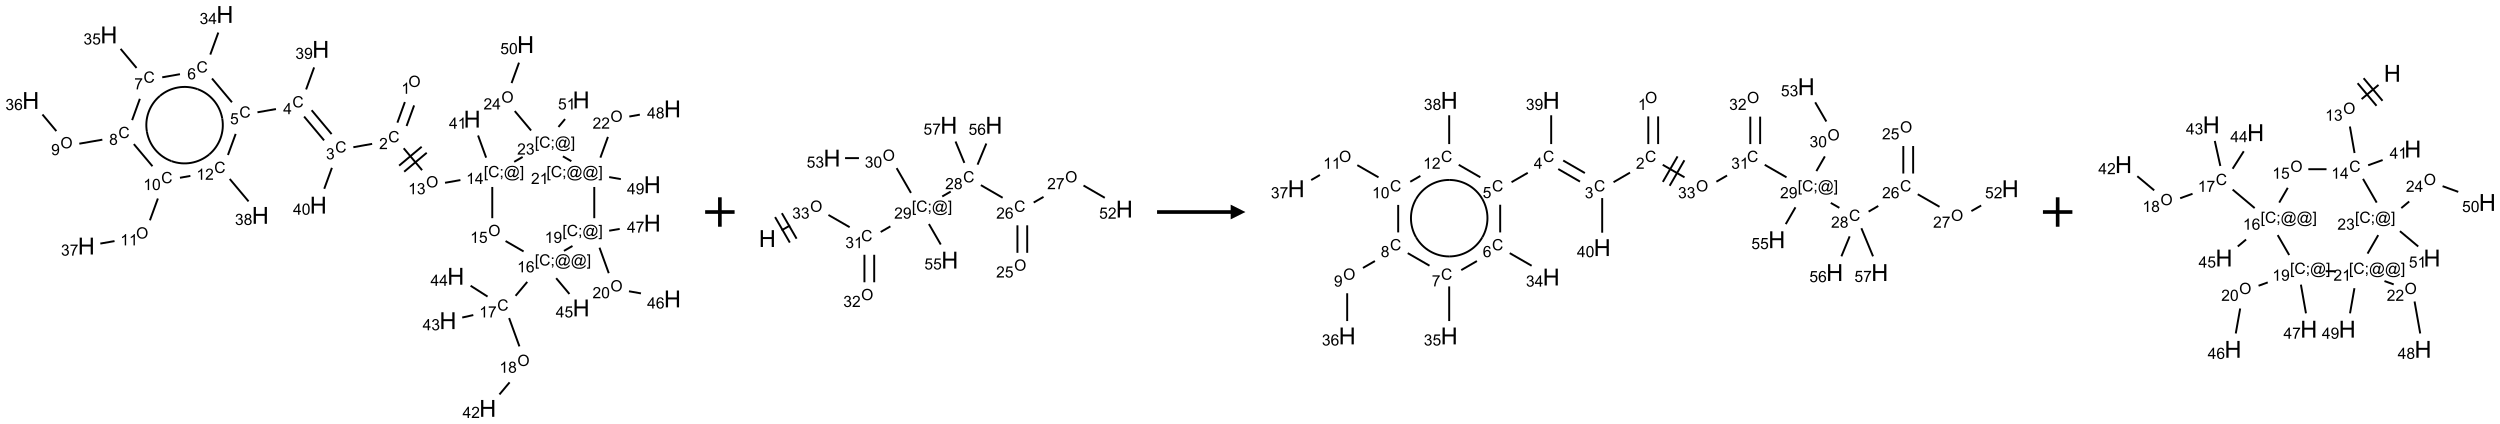 <?xml version="1.0" encoding="UTF-8"?>
<svg xmlns="http://www.w3.org/2000/svg" xmlns:xlink="http://www.w3.org/1999/xlink" width="1698" height="288" viewBox="0 0 1698 288">
<defs>
<g>
<g id="glyph-0-0">
<path d="M 1.332 0 L 1.332 -6.668 L 6.668 -6.668 L 6.668 0 Z M 1.5 -0.168 L 6.5 -0.168 L 6.5 -6.5 L 1.5 -6.5 Z M 1.5 -0.168 "/>
</g>
<g id="glyph-0-1">
<path d="M 0.516 -3.719 C 0.516 -4.984 0.855 -5.977 1.535 -6.695 C 2.215 -7.414 3.094 -7.77 4.172 -7.77 C 4.875 -7.77 5.512 -7.602 6.078 -7.266 C 6.645 -6.93 7.074 -6.461 7.371 -5.855 C 7.668 -5.254 7.816 -4.57 7.816 -3.809 C 7.816 -3.035 7.66 -2.34 7.348 -1.73 C 7.035 -1.117 6.594 -0.656 6.02 -0.34 C 5.449 -0.027 4.828 0.129 4.168 0.129 C 3.449 0.129 2.805 -0.043 2.238 -0.391 C 1.672 -0.738 1.246 -1.211 0.953 -1.812 C 0.66 -2.414 0.516 -3.047 0.516 -3.719 Z M 1.559 -3.703 C 1.559 -2.781 1.805 -2.059 2.301 -1.527 C 2.793 -1 3.414 -0.734 4.16 -0.734 C 4.922 -0.734 5.547 -1 6.039 -1.535 C 6.531 -2.07 6.777 -2.828 6.777 -3.812 C 6.777 -4.434 6.672 -4.977 6.461 -5.441 C 6.25 -5.902 5.945 -6.262 5.539 -6.52 C 5.133 -6.773 4.68 -6.902 4.176 -6.902 C 3.461 -6.902 2.848 -6.656 2.332 -6.164 C 1.816 -5.672 1.559 -4.852 1.559 -3.703 Z M 1.559 -3.703 "/>
</g>
<g id="glyph-0-2">
<path d="M 3.973 0 L 3.035 0 L 3.035 -5.973 C 2.809 -5.758 2.516 -5.543 2.148 -5.328 C 1.781 -5.113 1.453 -4.953 1.16 -4.844 L 1.16 -5.75 C 1.684 -5.996 2.145 -6.297 2.535 -6.645 C 2.93 -6.996 3.207 -7.336 3.371 -7.668 L 3.973 -7.668 Z M 3.973 0 "/>
</g>
<g id="glyph-0-3">
<path d="M 6.27 -2.676 L 7.281 -2.422 C 7.07 -1.594 6.688 -0.961 6.137 -0.523 C 5.586 -0.086 4.914 0.129 4.121 0.129 C 3.297 0.129 2.629 -0.039 2.113 -0.371 C 1.598 -0.707 1.203 -1.191 0.934 -1.828 C 0.664 -2.465 0.531 -3.145 0.531 -3.875 C 0.531 -4.672 0.684 -5.363 0.988 -5.957 C 1.293 -6.547 1.723 -6.996 2.285 -7.305 C 2.844 -7.613 3.461 -7.766 4.137 -7.766 C 4.898 -7.766 5.543 -7.57 6.062 -7.184 C 6.582 -6.793 6.945 -6.246 7.152 -5.543 L 6.156 -5.309 C 5.98 -5.863 5.723 -6.266 5.387 -6.52 C 5.051 -6.773 4.625 -6.902 4.113 -6.902 C 3.527 -6.902 3.039 -6.762 2.645 -6.48 C 2.25 -6.199 1.973 -5.82 1.812 -5.348 C 1.652 -4.871 1.574 -4.383 1.574 -3.879 C 1.574 -3.23 1.668 -2.664 1.855 -2.18 C 2.047 -1.695 2.34 -1.332 2.738 -1.094 C 3.137 -0.855 3.57 -0.734 4.035 -0.734 C 4.602 -0.734 5.082 -0.898 5.473 -1.223 C 5.867 -1.551 6.133 -2.035 6.27 -2.676 Z M 6.27 -2.676 "/>
</g>
<g id="glyph-0-4">
<path d="M 5.371 -0.902 L 5.371 0 L 0.324 0 C 0.316 -0.227 0.352 -0.441 0.434 -0.652 C 0.562 -0.996 0.766 -1.332 1.051 -1.668 C 1.332 -2 1.742 -2.387 2.277 -2.824 C 3.105 -3.504 3.668 -4.043 3.957 -4.441 C 4.25 -4.84 4.395 -5.215 4.395 -5.566 C 4.395 -5.938 4.262 -6.254 3.996 -6.508 C 3.73 -6.762 3.387 -6.891 2.957 -6.891 C 2.508 -6.891 2.145 -6.754 1.875 -6.484 C 1.605 -6.215 1.469 -5.84 1.465 -5.359 L 0.5 -5.457 C 0.566 -6.176 0.812 -6.727 1.246 -7.102 C 1.676 -7.477 2.254 -7.668 2.98 -7.668 C 3.711 -7.668 4.293 -7.465 4.719 -7.059 C 5.145 -6.652 5.359 -6.148 5.359 -5.547 C 5.359 -5.242 5.297 -4.941 5.172 -4.645 C 5.047 -4.352 4.84 -4.039 4.551 -3.715 C 4.262 -3.387 3.777 -2.938 3.105 -2.371 C 2.543 -1.898 2.18 -1.578 2.02 -1.41 C 1.859 -1.242 1.73 -1.07 1.625 -0.902 Z M 5.371 -0.902 "/>
</g>
<g id="glyph-0-5">
<path d="M 0.449 -2.016 L 1.387 -2.141 C 1.492 -1.609 1.676 -1.227 1.934 -0.992 C 2.191 -0.758 2.508 -0.641 2.879 -0.641 C 3.32 -0.641 3.695 -0.793 3.996 -1.098 C 4.301 -1.402 4.453 -1.781 4.453 -2.234 C 4.453 -2.664 4.312 -3.02 4.031 -3.301 C 3.75 -3.578 3.391 -3.719 2.957 -3.719 C 2.781 -3.719 2.562 -3.684 2.297 -3.613 L 2.402 -4.438 C 2.465 -4.43 2.516 -4.426 2.551 -4.426 C 2.949 -4.426 3.312 -4.531 3.629 -4.738 C 3.949 -4.949 4.109 -5.27 4.109 -5.703 C 4.109 -6.047 3.992 -6.332 3.762 -6.559 C 3.527 -6.785 3.227 -6.895 2.859 -6.895 C 2.496 -6.895 2.191 -6.781 1.949 -6.551 C 1.707 -6.324 1.547 -5.98 1.48 -5.52 L 0.543 -5.688 C 0.656 -6.316 0.918 -6.805 1.324 -7.148 C 1.73 -7.492 2.234 -7.668 2.84 -7.668 C 3.254 -7.668 3.641 -7.578 3.988 -7.398 C 4.34 -7.219 4.609 -6.977 4.793 -6.668 C 4.98 -6.359 5.074 -6.031 5.074 -5.684 C 5.074 -5.352 4.984 -5.051 4.809 -4.781 C 4.629 -4.512 4.367 -4.297 4.02 -4.137 C 4.473 -4.031 4.824 -3.816 5.074 -3.488 C 5.324 -3.16 5.449 -2.75 5.449 -2.254 C 5.449 -1.59 5.203 -1.023 4.719 -0.559 C 4.234 -0.098 3.617 0.137 2.875 0.137 C 2.203 0.137 1.648 -0.062 1.207 -0.465 C 0.762 -0.863 0.512 -1.379 0.449 -2.016 Z M 0.449 -2.016 "/>
</g>
<g id="glyph-0-6">
<path d="M 3.449 0 L 3.449 -1.828 L 0.137 -1.828 L 0.137 -2.688 L 3.621 -7.637 L 4.387 -7.637 L 4.387 -2.688 L 5.418 -2.688 L 5.418 -1.828 L 4.387 -1.828 L 4.387 0 Z M 3.449 -2.688 L 3.449 -6.129 L 1.059 -2.688 Z M 3.449 -2.688 "/>
</g>
<g id="glyph-0-7">
<path d="M 0.441 -2 L 1.426 -2.082 C 1.5 -1.605 1.668 -1.242 1.934 -1.004 C 2.199 -0.762 2.52 -0.641 2.895 -0.641 C 3.348 -0.641 3.73 -0.812 4.043 -1.152 C 4.355 -1.492 4.512 -1.941 4.512 -2.504 C 4.512 -3.039 4.359 -3.461 4.059 -3.77 C 3.758 -4.078 3.367 -4.234 2.879 -4.234 C 2.578 -4.234 2.305 -4.164 2.062 -4.027 C 1.82 -3.891 1.629 -3.715 1.488 -3.496 L 0.609 -3.609 L 1.348 -7.531 L 5.145 -7.531 L 5.145 -6.637 L 2.098 -6.637 L 1.688 -4.582 C 2.145 -4.902 2.625 -5.062 3.129 -5.062 C 3.797 -5.062 4.359 -4.832 4.816 -4.371 C 5.277 -3.91 5.504 -3.312 5.504 -2.59 C 5.504 -1.898 5.305 -1.301 4.902 -0.797 C 4.41 -0.18 3.742 0.129 2.895 0.129 C 2.199 0.129 1.633 -0.062 1.195 -0.453 C 0.758 -0.844 0.504 -1.359 0.441 -2 Z M 0.441 -2 "/>
</g>
<g id="glyph-0-8">
<path d="M 5.309 -5.766 L 4.375 -5.691 C 4.293 -6.059 4.172 -6.328 4.02 -6.496 C 3.766 -6.762 3.453 -6.895 3.082 -6.895 C 2.785 -6.895 2.523 -6.812 2.297 -6.645 C 2 -6.43 1.77 -6.117 1.598 -5.703 C 1.43 -5.289 1.34 -4.703 1.332 -3.938 C 1.559 -4.281 1.836 -4.535 2.16 -4.703 C 2.488 -4.871 2.828 -4.953 3.188 -4.953 C 3.812 -4.953 4.344 -4.723 4.785 -4.262 C 5.223 -3.801 5.441 -3.207 5.441 -2.48 C 5.441 -2 5.34 -1.555 5.133 -1.145 C 4.926 -0.73 4.641 -0.418 4.281 -0.199 C 3.922 0.02 3.512 0.129 3.051 0.129 C 2.27 0.129 1.633 -0.156 1.141 -0.73 C 0.648 -1.305 0.402 -2.254 0.402 -3.574 C 0.402 -5.051 0.672 -6.121 1.219 -6.793 C 1.695 -7.375 2.336 -7.668 3.141 -7.668 C 3.742 -7.668 4.234 -7.5 4.617 -7.16 C 5 -6.824 5.23 -6.359 5.309 -5.766 Z M 1.48 -2.473 C 1.48 -2.152 1.547 -1.844 1.684 -1.547 C 1.82 -1.25 2.016 -1.027 2.262 -0.871 C 2.508 -0.719 2.766 -0.641 3.035 -0.641 C 3.434 -0.641 3.773 -0.801 4.059 -1.121 C 4.344 -1.441 4.484 -1.875 4.484 -2.422 C 4.484 -2.949 4.344 -3.367 4.062 -3.668 C 3.781 -3.973 3.426 -4.125 3 -4.125 C 2.578 -4.125 2.219 -3.973 1.922 -3.668 C 1.625 -3.363 1.48 -2.969 1.48 -2.473 Z M 1.48 -2.473 "/>
</g>
<g id="glyph-0-9">
<path d="M 0.504 -6.637 L 0.504 -7.535 L 5.449 -7.535 L 5.449 -6.809 C 4.961 -6.289 4.48 -5.602 4.004 -4.746 C 3.527 -3.887 3.156 -3.004 2.895 -2.098 C 2.707 -1.461 2.59 -0.762 2.535 0 L 1.574 0 C 1.582 -0.602 1.703 -1.328 1.926 -2.176 C 2.152 -3.027 2.477 -3.848 2.898 -4.637 C 3.32 -5.426 3.77 -6.094 4.246 -6.637 Z M 0.504 -6.637 "/>
</g>
<g id="glyph-0-10">
<path d="M 1.887 -4.141 C 1.496 -4.281 1.207 -4.484 1.02 -4.75 C 0.832 -5.016 0.738 -5.328 0.738 -5.699 C 0.738 -6.254 0.938 -6.719 1.34 -7.098 C 1.738 -7.477 2.27 -7.668 2.934 -7.668 C 3.598 -7.668 4.137 -7.473 4.543 -7.086 C 4.949 -6.699 5.152 -6.227 5.152 -5.672 C 5.152 -5.316 5.059 -5.008 4.871 -4.746 C 4.688 -4.484 4.406 -4.281 4.027 -4.141 C 4.496 -3.988 4.852 -3.742 5.098 -3.402 C 5.34 -3.062 5.465 -2.656 5.465 -2.184 C 5.465 -1.531 5.234 -0.98 4.77 -0.535 C 4.309 -0.09 3.703 0.129 2.949 0.129 C 2.195 0.129 1.586 -0.094 1.125 -0.539 C 0.664 -0.984 0.434 -1.543 0.434 -2.207 C 0.434 -2.703 0.559 -3.121 0.809 -3.457 C 1.062 -3.793 1.422 -4.02 1.887 -4.141 Z M 1.699 -5.73 C 1.699 -5.367 1.812 -5.074 2.047 -4.844 C 2.281 -4.613 2.582 -4.5 2.953 -4.5 C 3.312 -4.5 3.609 -4.613 3.84 -4.84 C 4.07 -5.066 4.188 -5.348 4.188 -5.676 C 4.188 -6.02 4.07 -6.309 3.832 -6.543 C 3.594 -6.777 3.297 -6.895 2.941 -6.895 C 2.586 -6.895 2.289 -6.781 2.051 -6.551 C 1.816 -6.324 1.699 -6.047 1.699 -5.73 Z M 1.395 -2.203 C 1.395 -1.938 1.461 -1.676 1.586 -1.426 C 1.711 -1.176 1.902 -0.984 2.152 -0.848 C 2.402 -0.711 2.672 -0.641 2.957 -0.641 C 3.406 -0.641 3.777 -0.785 4.066 -1.074 C 4.359 -1.363 4.504 -1.727 4.504 -2.172 C 4.504 -2.625 4.355 -2.996 4.055 -3.293 C 3.754 -3.586 3.379 -3.734 2.926 -3.734 C 2.484 -3.734 2.121 -3.59 1.832 -3.297 C 1.543 -3.004 1.395 -2.641 1.395 -2.203 Z M 1.395 -2.203 "/>
</g>
<g id="glyph-0-11">
<path d="M 0.582 -1.766 L 1.484 -1.848 C 1.562 -1.426 1.707 -1.117 1.922 -0.926 C 2.137 -0.734 2.414 -0.641 2.75 -0.641 C 3.039 -0.641 3.289 -0.707 3.508 -0.84 C 3.727 -0.973 3.902 -1.148 4.043 -1.367 C 4.18 -1.586 4.297 -1.887 4.391 -2.262 C 4.484 -2.637 4.531 -3.016 4.531 -3.406 C 4.531 -3.449 4.531 -3.512 4.527 -3.594 C 4.34 -3.297 4.082 -3.055 3.758 -2.867 C 3.434 -2.68 3.082 -2.59 2.703 -2.59 C 2.07 -2.59 1.535 -2.816 1.098 -3.277 C 0.66 -3.734 0.441 -4.34 0.441 -5.09 C 0.441 -5.863 0.672 -6.484 1.129 -6.957 C 1.586 -7.43 2.156 -7.668 2.844 -7.668 C 3.34 -7.668 3.793 -7.531 4.207 -7.266 C 4.617 -7 4.93 -6.617 5.145 -6.121 C 5.355 -5.629 5.465 -4.91 5.465 -3.973 C 5.465 -2.996 5.359 -2.223 5.145 -1.645 C 4.934 -1.066 4.617 -0.625 4.199 -0.324 C 3.781 -0.02 3.293 0.129 2.73 0.129 C 2.133 0.129 1.645 -0.035 1.266 -0.367 C 0.887 -0.699 0.66 -1.164 0.582 -1.766 Z M 4.422 -5.137 C 4.422 -5.676 4.277 -6.102 3.992 -6.418 C 3.707 -6.734 3.359 -6.891 2.957 -6.891 C 2.543 -6.891 2.18 -6.719 1.871 -6.379 C 1.562 -6.039 1.406 -5.598 1.406 -5.059 C 1.406 -4.57 1.555 -4.176 1.848 -3.871 C 2.141 -3.566 2.5 -3.418 2.934 -3.418 C 3.367 -3.418 3.723 -3.57 4.004 -3.871 C 4.281 -4.176 4.422 -4.598 4.422 -5.137 Z M 4.422 -5.137 "/>
</g>
<g id="glyph-0-12">
<path d="M 0.441 -3.766 C 0.441 -4.668 0.535 -5.395 0.723 -5.945 C 0.906 -6.496 1.184 -6.922 1.551 -7.219 C 1.918 -7.516 2.375 -7.668 2.934 -7.668 C 3.344 -7.668 3.703 -7.586 4.012 -7.418 C 4.32 -7.254 4.574 -7.016 4.777 -6.707 C 4.977 -6.395 5.137 -6.016 5.25 -5.57 C 5.363 -5.125 5.422 -4.523 5.422 -3.766 C 5.422 -2.871 5.328 -2.148 5.145 -1.598 C 4.961 -1.047 4.688 -0.621 4.32 -0.32 C 3.953 -0.02 3.492 0.129 2.934 0.129 C 2.195 0.129 1.617 -0.133 1.199 -0.66 C 0.695 -1.297 0.441 -2.332 0.441 -3.766 Z M 1.406 -3.766 C 1.406 -2.512 1.555 -1.68 1.848 -1.262 C 2.141 -0.848 2.5 -0.641 2.934 -0.641 C 3.363 -0.641 3.727 -0.848 4.02 -1.266 C 4.312 -1.684 4.457 -2.516 4.457 -3.766 C 4.457 -5.023 4.312 -5.859 4.02 -6.27 C 3.727 -6.684 3.359 -6.891 2.922 -6.891 C 2.492 -6.891 2.148 -6.707 1.891 -6.344 C 1.566 -5.879 1.406 -5.02 1.406 -3.766 Z M 1.406 -3.766 "/>
</g>
<g id="glyph-0-13">
<path d="M 0.723 2.121 L 0.723 -7.637 L 2.793 -7.637 L 2.793 -6.859 L 1.66 -6.859 L 1.66 1.344 L 2.793 1.344 L 2.793 2.121 Z M 0.723 2.121 "/>
</g>
<g id="glyph-0-14">
<path d="M 0.949 -4.465 L 0.949 -5.531 L 2.016 -5.531 L 2.016 -4.465 Z M 0.949 0 L 0.949 -1.066 L 2.016 -1.066 L 2.016 0 C 2.016 0.391 1.945 0.711 1.809 0.949 C 1.668 1.191 1.449 1.379 1.145 1.512 L 0.887 1.109 C 1.082 1.023 1.23 0.895 1.324 0.727 C 1.418 0.559 1.469 0.316 1.48 0 Z M 0.949 0 "/>
</g>
<g id="glyph-0-15">
<path d="M 6.047 -0.848 C 5.82 -0.59 5.57 -0.379 5.289 -0.223 C 5.008 -0.062 4.73 0.016 4.449 0.016 C 4.141 0.016 3.84 -0.074 3.547 -0.254 C 3.254 -0.434 3.02 -0.715 2.836 -1.09 C 2.652 -1.465 2.562 -1.875 2.562 -2.324 C 2.562 -2.875 2.703 -3.43 2.988 -3.98 C 3.27 -4.535 3.621 -4.953 4.043 -5.23 C 4.461 -5.508 4.871 -5.645 5.266 -5.645 C 5.566 -5.645 5.855 -5.566 6.129 -5.41 C 6.402 -5.25 6.641 -5.012 6.84 -4.688 L 7.016 -5.496 L 7.949 -5.496 L 7.199 -2 C 7.094 -1.516 7.043 -1.246 7.043 -1.191 C 7.043 -1.098 7.078 -1.02 7.148 -0.949 C 7.219 -0.883 7.305 -0.848 7.406 -0.848 C 7.59 -0.848 7.832 -0.953 8.129 -1.168 C 8.527 -1.445 8.84 -1.816 9.07 -2.285 C 9.301 -2.75 9.418 -3.234 9.418 -3.73 C 9.418 -4.309 9.27 -4.852 8.973 -5.355 C 8.676 -5.859 8.23 -6.262 7.645 -6.562 C 7.055 -6.863 6.406 -7.016 5.691 -7.016 C 4.879 -7.016 4.137 -6.824 3.465 -6.445 C 2.793 -6.066 2.273 -5.52 1.902 -4.809 C 1.535 -4.098 1.348 -3.34 1.348 -2.527 C 1.348 -1.676 1.535 -0.941 1.902 -0.328 C 2.273 0.285 2.809 0.742 3.508 1.035 C 4.207 1.328 4.984 1.473 5.832 1.473 C 6.742 1.473 7.504 1.32 8.121 1.016 C 8.734 0.711 9.195 0.34 9.5 -0.098 L 10.441 -0.098 C 10.266 0.266 9.961 0.637 9.531 1.016 C 9.102 1.395 8.59 1.695 7.996 1.914 C 7.402 2.133 6.688 2.246 5.848 2.246 C 5.078 2.246 4.367 2.145 3.715 1.949 C 3.066 1.75 2.512 1.453 2.051 1.055 C 1.594 0.656 1.25 0.199 1.016 -0.316 C 0.723 -0.973 0.578 -1.684 0.578 -2.441 C 0.578 -3.289 0.75 -4.098 1.098 -4.863 C 1.523 -5.805 2.125 -6.527 2.902 -7.027 C 3.684 -7.527 4.629 -7.777 5.738 -7.777 C 6.602 -7.777 7.375 -7.602 8.059 -7.246 C 8.746 -6.895 9.285 -6.371 9.684 -5.672 C 10.02 -5.07 10.188 -4.418 10.188 -3.715 C 10.188 -2.707 9.832 -1.812 9.125 -1.031 C 8.492 -0.328 7.801 0.02 7.051 0.02 C 6.812 0.02 6.617 -0.016 6.473 -0.09 C 6.324 -0.16 6.215 -0.266 6.145 -0.402 C 6.102 -0.488 6.066 -0.637 6.047 -0.848 Z M 3.527 -2.262 C 3.527 -1.785 3.641 -1.414 3.863 -1.152 C 4.09 -0.887 4.348 -0.754 4.641 -0.754 C 4.836 -0.754 5.039 -0.812 5.254 -0.93 C 5.469 -1.047 5.676 -1.219 5.871 -1.449 C 6.066 -1.676 6.23 -1.969 6.355 -2.32 C 6.48 -2.672 6.543 -3.027 6.543 -3.379 C 6.543 -3.852 6.426 -4.219 6.191 -4.48 C 5.957 -4.738 5.672 -4.871 5.332 -4.871 C 5.109 -4.871 4.902 -4.812 4.707 -4.699 C 4.512 -4.586 4.32 -4.406 4.137 -4.156 C 3.953 -3.906 3.805 -3.602 3.691 -3.246 C 3.582 -2.887 3.527 -2.559 3.527 -2.262 Z M 3.527 -2.262 "/>
</g>
<g id="glyph-0-16">
<path d="M 2.27 2.121 L 0.203 2.121 L 0.203 1.344 L 1.332 1.344 L 1.332 -6.859 L 0.203 -6.859 L 0.203 -7.637 L 2.27 -7.637 Z M 2.27 2.121 "/>
</g>
<g id="glyph-1-0">
<path d="M 2 0 L 2 -10 L 10 -10 L 10 0 Z M 2.25 -0.25 L 9.75 -0.25 L 9.75 -9.75 L 2.25 -9.75 Z M 2.25 -0.25 "/>
</g>
<g id="glyph-1-1">
<path d="M 1.281 0 L 1.281 -11.453 L 2.797 -11.453 L 2.797 -6.75 L 8.75 -6.75 L 8.75 -11.453 L 10.266 -11.453 L 10.266 0 L 8.75 0 L 8.75 -5.398 L 2.797 -5.398 L 2.797 0 Z M 1.281 0 "/>
</g>
</g>
</defs>
<path fill="none" stroke-width="0.033" stroke-linecap="butt" stroke-linejoin="miter" stroke="rgb(0%, 0%, 0%)" stroke-opacity="1" stroke-miterlimit="10" d="M 6.353 1.487 L 6.226 1.837 " transform="matrix(40, 0, 0, 40, 20.869, 9.83)"/>
<path fill="none" stroke-width="0.033" stroke-linecap="butt" stroke-linejoin="miter" stroke="rgb(0%, 0%, 0%)" stroke-opacity="1" stroke-miterlimit="10" d="M 6.51 1.544 L 6.382 1.894 " transform="matrix(40, 0, 0, 40, 20.869, 9.83)"/>
<path fill="none" stroke-width="0.033" stroke-linecap="butt" stroke-linejoin="miter" stroke="rgb(0%, 0%, 0%)" stroke-opacity="1" stroke-miterlimit="10" d="M 5.797 2.197 L 5.478 2.254 " transform="matrix(40, 0, 0, 40, 20.869, 9.83)"/>
<path fill="none" stroke-width="0.033" stroke-linecap="butt" stroke-linejoin="miter" stroke="rgb(0%, 0%, 0%)" stroke-opacity="1" stroke-miterlimit="10" d="M 5.109 2.031 L 4.77 1.626 " transform="matrix(40, 0, 0, 40, 20.869, 9.83)"/>
<path fill="none" stroke-width="0.033" stroke-linecap="butt" stroke-linejoin="miter" stroke="rgb(0%, 0%, 0%)" stroke-opacity="1" stroke-miterlimit="10" d="M 4.981 2.138 L 4.642 1.733 " transform="matrix(40, 0, 0, 40, 20.869, 9.83)"/>
<path fill="none" stroke-width="0.033" stroke-linecap="butt" stroke-linejoin="miter" stroke="rgb(0%, 0%, 0%)" stroke-opacity="1" stroke-miterlimit="10" d="M 4.164 1.606 L 3.85 1.661 " transform="matrix(40, 0, 0, 40, 20.869, 9.83)"/>
<path fill="none" stroke-width="0.033" stroke-linecap="butt" stroke-linejoin="miter" stroke="rgb(0%, 0%, 0%)" stroke-opacity="1" stroke-miterlimit="10" d="M 3.417 1.491 L 3.078 1.087 " transform="matrix(40, 0, 0, 40, 20.869, 9.83)"/>
<path fill="none" stroke-width="0.033" stroke-linecap="butt" stroke-linejoin="miter" stroke="rgb(0%, 0%, 0%)" stroke-opacity="1" stroke-miterlimit="10" d="M 3.049 0.681 L 3.185 0.307 " transform="matrix(40, 0, 0, 40, 20.869, 9.83)"/>
<path fill="none" stroke-width="0.033" stroke-linecap="butt" stroke-linejoin="miter" stroke="rgb(0%, 0%, 0%)" stroke-opacity="1" stroke-miterlimit="10" d="M 2.534 1.014 L 2.233 1.067 " transform="matrix(40, 0, 0, 40, 20.869, 9.83)"/>
<path fill="none" stroke-width="0.033" stroke-linecap="butt" stroke-linejoin="miter" stroke="rgb(0%, 0%, 0%)" stroke-opacity="1" stroke-miterlimit="10" d="M 1.797 0.908 L 1.526 0.584 " transform="matrix(40, 0, 0, 40, 20.869, 9.83)"/>
<path fill="none" stroke-width="0.033" stroke-linecap="butt" stroke-linejoin="miter" stroke="rgb(0%, 0%, 0%)" stroke-opacity="1" stroke-miterlimit="10" d="M 1.853 1.432 L 1.722 1.794 " transform="matrix(40, 0, 0, 40, 20.869, 9.83)"/>
<path fill="none" stroke-width="0.033" stroke-linecap="butt" stroke-linejoin="miter" stroke="rgb(0%, 0%, 0%)" stroke-opacity="1" stroke-miterlimit="10" d="M 1.216 2.126 L 0.825 2.194 " transform="matrix(40, 0, 0, 40, 20.869, 9.83)"/>
<path fill="none" stroke-width="0.033" stroke-linecap="butt" stroke-linejoin="miter" stroke="rgb(0%, 0%, 0%)" stroke-opacity="1" stroke-miterlimit="10" d="M 0.435 1.98 L 0.199 1.698 " transform="matrix(40, 0, 0, 40, 20.869, 9.83)"/>
<path fill="none" stroke-width="0.033" stroke-linecap="butt" stroke-linejoin="miter" stroke="rgb(0%, 0%, 0%)" stroke-opacity="1" stroke-miterlimit="10" d="M 1.751 2.201 L 2.067 2.577 " transform="matrix(40, 0, 0, 40, 20.869, 9.83)"/>
<path fill="none" stroke-width="0.033" stroke-linecap="butt" stroke-linejoin="miter" stroke="rgb(0%, 0%, 0%)" stroke-opacity="1" stroke-miterlimit="10" d="M 2.159 3.125 L 2.024 3.495 " transform="matrix(40, 0, 0, 40, 20.869, 9.83)"/>
<path fill="none" stroke-width="0.033" stroke-linecap="butt" stroke-linejoin="miter" stroke="rgb(0%, 0%, 0%)" stroke-opacity="1" stroke-miterlimit="10" d="M 1.423 3.848 L 1.182 3.89 " transform="matrix(40, 0, 0, 40, 20.869, 9.83)"/>
<path fill="none" stroke-width="0.033" stroke-linecap="butt" stroke-linejoin="miter" stroke="rgb(0%, 0%, 0%)" stroke-opacity="1" stroke-miterlimit="10" d="M 2.534 2.773 L 2.711 2.741 " transform="matrix(40, 0, 0, 40, 20.869, 9.83)"/>
<path fill="none" stroke-width="0.033" stroke-linecap="butt" stroke-linejoin="miter" stroke="rgb(0%, 0%, 0%)" stroke-opacity="1" stroke-miterlimit="10" d="M 3.349 2.386 L 3.48 2.028 " transform="matrix(40, 0, 0, 40, 20.869, 9.83)"/>
<path fill="none" stroke-width="0.033" stroke-linecap="butt" stroke-linejoin="miter" stroke="rgb(0%, 0%, 0%)" stroke-opacity="1" stroke-miterlimit="10" d="M 3.379 2.793 L 3.699 3.174 " transform="matrix(40, 0, 0, 40, 20.869, 9.83)"/>
<path fill="none" stroke-width="0.033" stroke-linecap="butt" stroke-linejoin="miter" stroke="rgb(0%, 0%, 0%)" stroke-opacity="1" stroke-miterlimit="10" d="M 4.676 1.273 L 4.812 0.899 " transform="matrix(40, 0, 0, 40, 20.869, 9.83)"/>
<path fill="none" stroke-width="0.033" stroke-linecap="butt" stroke-linejoin="miter" stroke="rgb(0%, 0%, 0%)" stroke-opacity="1" stroke-miterlimit="10" d="M 5.114 2.604 L 4.984 2.96 " transform="matrix(40, 0, 0, 40, 20.869, 9.83)"/>
<path fill="none" stroke-width="0.033" stroke-linecap="butt" stroke-linejoin="miter" stroke="rgb(0%, 0%, 0%)" stroke-opacity="1" stroke-miterlimit="10" d="M 6.333 2.272 L 6.645 2.644 " transform="matrix(40, 0, 0, 40, 20.869, 9.83)"/>
<path fill="none" stroke-width="0.033" stroke-linecap="butt" stroke-linejoin="miter" stroke="rgb(0%, 0%, 0%)" stroke-opacity="1" stroke-miterlimit="10" d="M 6.341 2.67 L 6.724 2.348 " transform="matrix(40, 0, 0, 40, 20.869, 9.83)"/>
<path fill="none" stroke-width="0.033" stroke-linecap="butt" stroke-linejoin="miter" stroke="rgb(0%, 0%, 0%)" stroke-opacity="1" stroke-miterlimit="10" d="M 6.255 2.567 L 6.638 2.246 " transform="matrix(40, 0, 0, 40, 20.869, 9.83)"/>
<path fill="none" stroke-width="0.033" stroke-linecap="butt" stroke-linejoin="miter" stroke="rgb(0%, 0%, 0%)" stroke-opacity="1" stroke-miterlimit="10" d="M 7.035 2.858 L 7.296 2.812 " transform="matrix(40, 0, 0, 40, 20.869, 9.83)"/>
<path fill="none" stroke-width="0.033" stroke-linecap="butt" stroke-linejoin="miter" stroke="rgb(0%, 0%, 0%)" stroke-opacity="1" stroke-miterlimit="10" d="M 7.733 2.431 L 7.596 2.055 " transform="matrix(40, 0, 0, 40, 20.869, 9.83)"/>
<path fill="none" stroke-width="0.033" stroke-linecap="butt" stroke-linejoin="miter" stroke="rgb(0%, 0%, 0%)" stroke-opacity="1" stroke-miterlimit="10" d="M 7.837 2.929 L 7.837 3.459 " transform="matrix(40, 0, 0, 40, 20.869, 9.83)"/>
<path fill="none" stroke-width="0.033" stroke-linecap="butt" stroke-linejoin="miter" stroke="rgb(0%, 0%, 0%)" stroke-opacity="1" stroke-miterlimit="10" d="M 8.063 3.847 L 8.369 4.024 " transform="matrix(40, 0, 0, 40, 20.869, 9.83)"/>
<path fill="none" stroke-width="0.033" stroke-linecap="butt" stroke-linejoin="miter" stroke="rgb(0%, 0%, 0%)" stroke-opacity="1" stroke-miterlimit="10" d="M 8.431 4.541 L 8.233 4.777 " transform="matrix(40, 0, 0, 40, 20.869, 9.83)"/>
<path fill="none" stroke-width="0.033" stroke-linecap="butt" stroke-linejoin="miter" stroke="rgb(0%, 0%, 0%)" stroke-opacity="1" stroke-miterlimit="10" d="M 8.123 5.155 L 8.298 5.636 " transform="matrix(40, 0, 0, 40, 20.869, 9.83)"/>
<path fill="none" stroke-width="0.033" stroke-linecap="butt" stroke-linejoin="miter" stroke="rgb(0%, 0%, 0%)" stroke-opacity="1" stroke-miterlimit="10" d="M 8.131 6.247 L 7.959 6.452 " transform="matrix(40, 0, 0, 40, 20.869, 9.83)"/>
<path fill="none" stroke-width="0.033" stroke-linecap="butt" stroke-linejoin="miter" stroke="rgb(0%, 0%, 0%)" stroke-opacity="1" stroke-miterlimit="10" d="M 7.515 5.104 L 7.327 5.146 " transform="matrix(40, 0, 0, 40, 20.869, 9.83)"/>
<path fill="none" stroke-width="0.033" stroke-linecap="butt" stroke-linejoin="miter" stroke="rgb(0%, 0%, 0%)" stroke-opacity="1" stroke-miterlimit="10" d="M 7.757 4.79 L 7.469 4.606 " transform="matrix(40, 0, 0, 40, 20.869, 9.83)"/>
<path fill="none" stroke-width="0.033" stroke-linecap="butt" stroke-linejoin="miter" stroke="rgb(0%, 0%, 0%)" stroke-opacity="1" stroke-miterlimit="10" d="M 8.922 4.478 L 9.147 4.746 " transform="matrix(40, 0, 0, 40, 20.869, 9.83)"/>
<path fill="none" stroke-width="0.033" stroke-linecap="butt" stroke-linejoin="miter" stroke="rgb(0%, 0%, 0%)" stroke-opacity="1" stroke-miterlimit="10" d="M 9.054 4.014 L 9.199 3.931 " transform="matrix(40, 0, 0, 40, 20.869, 9.83)"/>
<path fill="none" stroke-width="0.033" stroke-linecap="butt" stroke-linejoin="miter" stroke="rgb(0%, 0%, 0%)" stroke-opacity="1" stroke-miterlimit="10" d="M 9.658 3.96 L 9.815 4.393 " transform="matrix(40, 0, 0, 40, 20.869, 9.83)"/>
<path fill="none" stroke-width="0.033" stroke-linecap="butt" stroke-linejoin="miter" stroke="rgb(0%, 0%, 0%)" stroke-opacity="1" stroke-miterlimit="10" d="M 10.158 4.7 L 10.362 4.736 " transform="matrix(40, 0, 0, 40, 20.869, 9.83)"/>
<path fill="none" stroke-width="0.033" stroke-linecap="butt" stroke-linejoin="miter" stroke="rgb(0%, 0%, 0%)" stroke-opacity="1" stroke-miterlimit="10" d="M 9.822 3.672 L 10.001 3.641 " transform="matrix(40, 0, 0, 40, 20.869, 9.83)"/>
<path fill="none" stroke-width="0.033" stroke-linecap="butt" stroke-linejoin="miter" stroke="rgb(0%, 0%, 0%)" stroke-opacity="1" stroke-miterlimit="10" d="M 9.569 3.459 L 9.569 2.929 " transform="matrix(40, 0, 0, 40, 20.869, 9.83)"/>
<path fill="none" stroke-width="0.033" stroke-linecap="butt" stroke-linejoin="miter" stroke="rgb(0%, 0%, 0%)" stroke-opacity="1" stroke-miterlimit="10" d="M 9.673 2.431 L 9.801 2.079 " transform="matrix(40, 0, 0, 40, 20.869, 9.83)"/>
<path fill="none" stroke-width="0.033" stroke-linecap="butt" stroke-linejoin="miter" stroke="rgb(0%, 0%, 0%)" stroke-opacity="1" stroke-miterlimit="10" d="M 10.164 1.733 L 10.343 1.701 " transform="matrix(40, 0, 0, 40, 20.869, 9.83)"/>
<path fill="none" stroke-width="0.033" stroke-linecap="butt" stroke-linejoin="miter" stroke="rgb(0%, 0%, 0%)" stroke-opacity="1" stroke-miterlimit="10" d="M 9.822 2.761 L 10.02 2.796 " transform="matrix(40, 0, 0, 40, 20.869, 9.83)"/>
<path fill="none" stroke-width="0.033" stroke-linecap="butt" stroke-linejoin="miter" stroke="rgb(0%, 0%, 0%)" stroke-opacity="1" stroke-miterlimit="10" d="M 9.18 2.492 L 9.036 2.409 " transform="matrix(40, 0, 0, 40, 20.869, 9.83)"/>
<path fill="none" stroke-width="0.033" stroke-linecap="butt" stroke-linejoin="miter" stroke="rgb(0%, 0%, 0%)" stroke-opacity="1" stroke-miterlimit="10" d="M 8.353 2.419 L 8.209 2.502 " transform="matrix(40, 0, 0, 40, 20.869, 9.83)"/>
<path fill="none" stroke-width="0.033" stroke-linecap="butt" stroke-linejoin="miter" stroke="rgb(0%, 0%, 0%)" stroke-opacity="1" stroke-miterlimit="10" d="M 8.496 1.97 L 8.219 1.64 " transform="matrix(40, 0, 0, 40, 20.869, 9.83)"/>
<path fill="none" stroke-width="0.033" stroke-linecap="butt" stroke-linejoin="miter" stroke="rgb(0%, 0%, 0%)" stroke-opacity="1" stroke-miterlimit="10" d="M 8.165 1.165 L 8.291 0.818 " transform="matrix(40, 0, 0, 40, 20.869, 9.83)"/>
<path fill="none" stroke-width="0.033" stroke-linecap="butt" stroke-linejoin="miter" stroke="rgb(0%, 0%, 0%)" stroke-opacity="1" stroke-miterlimit="10" d="M 8.961 1.91 L 9.073 1.776 " transform="matrix(40, 0, 0, 40, 20.869, 9.83)"/>
<path fill="none" stroke-width="0.033" stroke-linecap="butt" stroke-linejoin="miter" stroke="rgb(0%, 0%, 0%)" stroke-opacity="1" stroke-miterlimit="10" d="M 2.835 1.269 C 3.053 1.348 3.212 1.538 3.252 1.767 " transform="matrix(40, 0, 0, 40, 20.869, 9.83)"/>
<path fill="none" stroke-width="0.033" stroke-linecap="butt" stroke-linejoin="miter" stroke="rgb(0%, 0%, 0%)" stroke-opacity="1" stroke-miterlimit="10" d="M 2.195 1.382 C 2.373 1.233 2.616 1.19 2.835 1.269 " transform="matrix(40, 0, 0, 40, 20.869, 9.83)"/>
<path fill="none" stroke-width="0.033" stroke-linecap="butt" stroke-linejoin="miter" stroke="rgb(0%, 0%, 0%)" stroke-opacity="1" stroke-miterlimit="10" d="M 1.973 1.992 C 1.932 1.764 2.017 1.531 2.195 1.382 " transform="matrix(40, 0, 0, 40, 20.869, 9.83)"/>
<path fill="none" stroke-width="0.033" stroke-linecap="butt" stroke-linejoin="miter" stroke="rgb(0%, 0%, 0%)" stroke-opacity="1" stroke-miterlimit="10" d="M 2.39 2.49 C 2.172 2.41 2.013 2.221 1.973 1.992 " transform="matrix(40, 0, 0, 40, 20.869, 9.83)"/>
<path fill="none" stroke-width="0.033" stroke-linecap="butt" stroke-linejoin="miter" stroke="rgb(0%, 0%, 0%)" stroke-opacity="1" stroke-miterlimit="10" d="M 3.03 2.377 C 2.852 2.526 2.608 2.569 2.39 2.49 " transform="matrix(40, 0, 0, 40, 20.869, 9.83)"/>
<path fill="none" stroke-width="0.033" stroke-linecap="butt" stroke-linejoin="miter" stroke="rgb(0%, 0%, 0%)" stroke-opacity="1" stroke-miterlimit="10" d="M 3.252 1.767 C 3.292 1.995 3.208 2.228 3.03 2.377 " transform="matrix(40, 0, 0, 40, 20.869, 9.83)"/>
<g fill="rgb(0%, 0%, 0%)" fill-opacity="1">
<use xlink:href="#glyph-0-1" x="277.359" y="59.07"/>
</g>
<g fill="rgb(0%, 0%, 0%)" fill-opacity="1">
<use xlink:href="#glyph-0-2" x="272.562" y="63.703"/>
</g>
<g fill="rgb(0%, 0%, 0%)" fill-opacity="1">
<use xlink:href="#glyph-0-3" x="263.66" y="96.652"/>
</g>
<g fill="rgb(0%, 0%, 0%)" fill-opacity="1">
<use xlink:href="#glyph-0-4" x="257.488" y="101.289"/>
</g>
<g fill="rgb(0%, 0%, 0%)" fill-opacity="1">
<use xlink:href="#glyph-0-3" x="227.645" y="103.602"/>
</g>
<g fill="rgb(0%, 0%, 0%)" fill-opacity="1">
<use xlink:href="#glyph-0-5" x="221.391" y="108.234"/>
</g>
<g fill="rgb(0%, 0%, 0%)" fill-opacity="1">
<use xlink:href="#glyph-0-3" x="198.559" y="72.957"/>
</g>
<g fill="rgb(0%, 0%, 0%)" fill-opacity="1">
<use xlink:href="#glyph-0-6" x="192.336" y="77.562"/>
</g>
<g fill="rgb(0%, 0%, 0%)" fill-opacity="1">
<use xlink:href="#glyph-0-3" x="162.539" y="79.906"/>
</g>
<g fill="rgb(0%, 0%, 0%)" fill-opacity="1">
<use xlink:href="#glyph-0-7" x="156.23" y="84.406"/>
</g>
<g fill="rgb(0%, 0%, 0%)" fill-opacity="1">
<use xlink:href="#glyph-0-3" x="133.453" y="49.262"/>
</g>
<g fill="rgb(0%, 0%, 0%)" fill-opacity="1">
<use xlink:href="#glyph-0-8" x="127.207" y="53.898"/>
</g>
<g fill="rgb(0%, 0%, 0%)" fill-opacity="1">
<use xlink:href="#glyph-1-1" x="146.953" y="15.559"/>
</g>
<g fill="rgb(0%, 0%, 0%)" fill-opacity="1">
<use xlink:href="#glyph-0-5" x="135.551" y="16.352"/>
<use xlink:href="#glyph-0-6" x="141.483" y="16.352"/>
</g>
<g fill="rgb(0%, 0%, 0%)" fill-opacity="1">
<use xlink:href="#glyph-0-3" x="97.438" y="56.207"/>
</g>
<g fill="rgb(0%, 0%, 0%)" fill-opacity="1">
<use xlink:href="#glyph-0-9" x="91.184" y="60.715"/>
</g>
<g fill="rgb(0%, 0%, 0%)" fill-opacity="1">
<use xlink:href="#glyph-1-1" x="68.168" y="29.449"/>
</g>
<g fill="rgb(0%, 0%, 0%)" fill-opacity="1">
<use xlink:href="#glyph-0-5" x="56.68" y="30.242"/>
<use xlink:href="#glyph-0-7" x="62.612" y="30.242"/>
</g>
<g fill="rgb(0%, 0%, 0%)" fill-opacity="1">
<use xlink:href="#glyph-0-3" x="80.379" y="93.797"/>
</g>
<g fill="rgb(0%, 0%, 0%)" fill-opacity="1">
<use xlink:href="#glyph-0-10" x="74.113" y="98.434"/>
</g>
<g fill="rgb(0%, 0%, 0%)" fill-opacity="1">
<use xlink:href="#glyph-0-1" x="41.004" y="100.746"/>
</g>
<g fill="rgb(0%, 0%, 0%)" fill-opacity="1">
<use xlink:href="#glyph-0-11" x="34.719" y="105.379"/>
</g>
<g fill="rgb(0%, 0%, 0%)" fill-opacity="1">
<use xlink:href="#glyph-1-1" x="15.098" y="73.984"/>
</g>
<g fill="rgb(0%, 0%, 0%)" fill-opacity="1">
<use xlink:href="#glyph-0-5" x="3.668" y="74.773"/>
<use xlink:href="#glyph-0-8" x="9.6" y="74.773"/>
</g>
<g fill="rgb(0%, 0%, 0%)" fill-opacity="1">
<use xlink:href="#glyph-0-3" x="109.465" y="124.438"/>
</g>
<g fill="rgb(0%, 0%, 0%)" fill-opacity="1">
<use xlink:href="#glyph-0-2" x="97.309" y="129.074"/>
<use xlink:href="#glyph-0-12" x="103.241" y="129.074"/>
</g>
<g fill="rgb(0%, 0%, 0%)" fill-opacity="1">
<use xlink:href="#glyph-0-1" x="92.426" y="162.031"/>
</g>
<g fill="rgb(0%, 0%, 0%)" fill-opacity="1">
<use xlink:href="#glyph-0-2" x="81.699" y="166.66"/>
<use xlink:href="#glyph-0-2" x="87.632" y="166.66"/>
</g>
<g fill="rgb(0%, 0%, 0%)" fill-opacity="1">
<use xlink:href="#glyph-1-1" x="52.84" y="172.855"/>
</g>
<g fill="rgb(0%, 0%, 0%)" fill-opacity="1">
<use xlink:href="#glyph-0-5" x="41.406" y="173.648"/>
<use xlink:href="#glyph-0-9" x="47.339" y="173.648"/>
</g>
<g fill="rgb(0%, 0%, 0%)" fill-opacity="1">
<use xlink:href="#glyph-0-3" x="145.484" y="117.492"/>
</g>
<g fill="rgb(0%, 0%, 0%)" fill-opacity="1">
<use xlink:href="#glyph-0-2" x="133.379" y="122.129"/>
<use xlink:href="#glyph-0-4" x="139.311" y="122.129"/>
</g>
<g fill="rgb(0%, 0%, 0%)" fill-opacity="1">
<use xlink:href="#glyph-1-1" x="171.016" y="152.016"/>
</g>
<g fill="rgb(0%, 0%, 0%)" fill-opacity="1">
<use xlink:href="#glyph-0-5" x="159.566" y="152.809"/>
<use xlink:href="#glyph-0-10" x="165.499" y="152.809"/>
</g>
<g fill="rgb(0%, 0%, 0%)" fill-opacity="1">
<use xlink:href="#glyph-1-1" x="212.059" y="39.254"/>
</g>
<g fill="rgb(0%, 0%, 0%)" fill-opacity="1">
<use xlink:href="#glyph-0-5" x="200.609" y="40.047"/>
<use xlink:href="#glyph-0-11" x="206.542" y="40.047"/>
</g>
<g fill="rgb(0%, 0%, 0%)" fill-opacity="1">
<use xlink:href="#glyph-1-1" x="210.41" y="145.07"/>
</g>
<g fill="rgb(0%, 0%, 0%)" fill-opacity="1">
<use xlink:href="#glyph-0-6" x="199" y="145.863"/>
<use xlink:href="#glyph-0-12" x="204.932" y="145.863"/>
</g>
<g fill="rgb(0%, 0%, 0%)" fill-opacity="1">
<use xlink:href="#glyph-0-1" x="289.387" y="127.301"/>
</g>
<g fill="rgb(0%, 0%, 0%)" fill-opacity="1">
<use xlink:href="#glyph-0-2" x="277.188" y="131.934"/>
<use xlink:href="#glyph-0-5" x="283.12" y="131.934"/>
</g>
<g fill="rgb(0%, 0%, 0%)" fill-opacity="1">
<use xlink:href="#glyph-0-13" x="328.57" y="120.359"/>
<use xlink:href="#glyph-0-3" x="331.534" y="120.359"/>
<use xlink:href="#glyph-0-14" x="339.237" y="120.359"/>
<use xlink:href="#glyph-0-15" x="342.201" y="120.359"/>
<use xlink:href="#glyph-0-16" x="353.029" y="120.359"/>
</g>
<g fill="rgb(0%, 0%, 0%)" fill-opacity="1">
<use xlink:href="#glyph-0-2" x="316.609" y="124.984"/>
<use xlink:href="#glyph-0-6" x="322.542" y="124.984"/>
</g>
<g fill="rgb(0%, 0%, 0%)" fill-opacity="1">
<use xlink:href="#glyph-1-1" x="314.906" y="86.645"/>
</g>
<g fill="rgb(0%, 0%, 0%)" fill-opacity="1">
<use xlink:href="#glyph-0-6" x="304.945" y="87.438"/>
<use xlink:href="#glyph-0-2" x="310.878" y="87.438"/>
</g>
<g fill="rgb(0%, 0%, 0%)" fill-opacity="1">
<use xlink:href="#glyph-0-1" x="331.602" y="160.355"/>
</g>
<g fill="rgb(0%, 0%, 0%)" fill-opacity="1">
<use xlink:href="#glyph-0-2" x="319.344" y="164.984"/>
<use xlink:href="#glyph-0-7" x="325.276" y="164.984"/>
</g>
<g fill="rgb(0%, 0%, 0%)" fill-opacity="1">
<use xlink:href="#glyph-0-13" x="363.211" y="180.359"/>
<use xlink:href="#glyph-0-3" x="366.174" y="180.359"/>
<use xlink:href="#glyph-0-14" x="373.878" y="180.359"/>
<use xlink:href="#glyph-0-15" x="376.841" y="180.359"/>
<use xlink:href="#glyph-0-15" x="387.669" y="180.359"/>
<use xlink:href="#glyph-0-16" x="398.497" y="180.359"/>
</g>
<g fill="rgb(0%, 0%, 0%)" fill-opacity="1">
<use xlink:href="#glyph-0-2" x="351.227" y="184.984"/>
<use xlink:href="#glyph-0-8" x="357.159" y="184.984"/>
</g>
<g fill="rgb(0%, 0%, 0%)" fill-opacity="1">
<use xlink:href="#glyph-0-3" x="337.695" y="210.992"/>
</g>
<g fill="rgb(0%, 0%, 0%)" fill-opacity="1">
<use xlink:href="#glyph-0-2" x="325.508" y="215.629"/>
<use xlink:href="#glyph-0-9" x="331.44" y="215.629"/>
</g>
<g fill="rgb(0%, 0%, 0%)" fill-opacity="1">
<use xlink:href="#glyph-0-1" x="351.391" y="248.582"/>
</g>
<g fill="rgb(0%, 0%, 0%)" fill-opacity="1">
<use xlink:href="#glyph-0-2" x="339.176" y="253.215"/>
<use xlink:href="#glyph-0-10" x="345.108" y="253.215"/>
</g>
<g fill="rgb(0%, 0%, 0%)" fill-opacity="1">
<use xlink:href="#glyph-1-1" x="325.484" y="283.105"/>
</g>
<g fill="rgb(0%, 0%, 0%)" fill-opacity="1">
<use xlink:href="#glyph-0-6" x="314.129" y="283.895"/>
<use xlink:href="#glyph-0-4" x="320.061" y="283.895"/>
</g>
<g fill="rgb(0%, 0%, 0%)" fill-opacity="1">
<use xlink:href="#glyph-1-1" x="298.461" y="223.531"/>
</g>
<g fill="rgb(0%, 0%, 0%)" fill-opacity="1">
<use xlink:href="#glyph-0-6" x="287.027" y="224.324"/>
<use xlink:href="#glyph-0-5" x="292.96" y="224.324"/>
</g>
<g fill="rgb(0%, 0%, 0%)" fill-opacity="1">
<use xlink:href="#glyph-1-1" x="303.777" y="193.383"/>
</g>
<g fill="rgb(0%, 0%, 0%)" fill-opacity="1">
<use xlink:href="#glyph-0-6" x="292.375" y="194.145"/>
<use xlink:href="#glyph-0-6" x="298.307" y="194.145"/>
</g>
<g fill="rgb(0%, 0%, 0%)" fill-opacity="1">
<use xlink:href="#glyph-1-1" x="388.938" y="214.875"/>
</g>
<g fill="rgb(0%, 0%, 0%)" fill-opacity="1">
<use xlink:href="#glyph-0-6" x="377.445" y="215.637"/>
<use xlink:href="#glyph-0-7" x="383.378" y="215.637"/>
</g>
<g fill="rgb(0%, 0%, 0%)" fill-opacity="1">
<use xlink:href="#glyph-0-13" x="381.973" y="160.359"/>
<use xlink:href="#glyph-0-3" x="384.936" y="160.359"/>
<use xlink:href="#glyph-0-14" x="392.639" y="160.359"/>
<use xlink:href="#glyph-0-15" x="395.603" y="160.359"/>
<use xlink:href="#glyph-0-16" x="406.431" y="160.359"/>
</g>
<g fill="rgb(0%, 0%, 0%)" fill-opacity="1">
<use xlink:href="#glyph-0-2" x="369.965" y="164.984"/>
<use xlink:href="#glyph-0-11" x="375.897" y="164.984"/>
</g>
<g fill="rgb(0%, 0%, 0%)" fill-opacity="1">
<use xlink:href="#glyph-0-1" x="414.566" y="197.941"/>
</g>
<g fill="rgb(0%, 0%, 0%)" fill-opacity="1">
<use xlink:href="#glyph-0-4" x="402.395" y="202.574"/>
<use xlink:href="#glyph-0-12" x="408.327" y="202.574"/>
</g>
<g fill="rgb(0%, 0%, 0%)" fill-opacity="1">
<use xlink:href="#glyph-1-1" x="450.941" y="208.766"/>
</g>
<g fill="rgb(0%, 0%, 0%)" fill-opacity="1">
<use xlink:href="#glyph-0-6" x="439.512" y="209.559"/>
<use xlink:href="#glyph-0-8" x="445.444" y="209.559"/>
</g>
<g fill="rgb(0%, 0%, 0%)" fill-opacity="1">
<use xlink:href="#glyph-1-1" x="437.258" y="157.285"/>
</g>
<g fill="rgb(0%, 0%, 0%)" fill-opacity="1">
<use xlink:href="#glyph-0-6" x="425.824" y="158.047"/>
<use xlink:href="#glyph-0-9" x="431.757" y="158.047"/>
</g>
<g fill="rgb(0%, 0%, 0%)" fill-opacity="1">
<use xlink:href="#glyph-0-13" x="371.145" y="120.359"/>
<use xlink:href="#glyph-0-3" x="374.108" y="120.359"/>
<use xlink:href="#glyph-0-14" x="381.811" y="120.359"/>
<use xlink:href="#glyph-0-15" x="384.775" y="120.359"/>
<use xlink:href="#glyph-0-15" x="395.603" y="120.359"/>
<use xlink:href="#glyph-0-16" x="406.431" y="120.359"/>
</g>
<g fill="rgb(0%, 0%, 0%)" fill-opacity="1">
<use xlink:href="#glyph-0-4" x="360.629" y="124.984"/>
<use xlink:href="#glyph-0-2" x="366.561" y="124.984"/>
</g>
<g fill="rgb(0%, 0%, 0%)" fill-opacity="1">
<use xlink:href="#glyph-0-1" x="414.566" y="82.766"/>
</g>
<g fill="rgb(0%, 0%, 0%)" fill-opacity="1">
<use xlink:href="#glyph-0-4" x="402.445" y="87.398"/>
<use xlink:href="#glyph-0-4" x="408.378" y="87.398"/>
</g>
<g fill="rgb(0%, 0%, 0%)" fill-opacity="1">
<use xlink:href="#glyph-1-1" x="450.941" y="79.699"/>
</g>
<g fill="rgb(0%, 0%, 0%)" fill-opacity="1">
<use xlink:href="#glyph-0-6" x="439.492" y="80.492"/>
<use xlink:href="#glyph-0-10" x="445.424" y="80.492"/>
</g>
<g fill="rgb(0%, 0%, 0%)" fill-opacity="1">
<use xlink:href="#glyph-1-1" x="437.258" y="131.18"/>
</g>
<g fill="rgb(0%, 0%, 0%)" fill-opacity="1">
<use xlink:href="#glyph-0-6" x="425.809" y="131.973"/>
<use xlink:href="#glyph-0-11" x="431.741" y="131.973"/>
</g>
<g fill="rgb(0%, 0%, 0%)" fill-opacity="1">
<use xlink:href="#glyph-0-13" x="363.211" y="100.359"/>
<use xlink:href="#glyph-0-3" x="366.174" y="100.359"/>
<use xlink:href="#glyph-0-14" x="373.878" y="100.359"/>
<use xlink:href="#glyph-0-15" x="376.841" y="100.359"/>
<use xlink:href="#glyph-0-16" x="387.669" y="100.359"/>
</g>
<g fill="rgb(0%, 0%, 0%)" fill-opacity="1">
<use xlink:href="#glyph-0-4" x="351.223" y="104.984"/>
<use xlink:href="#glyph-0-5" x="357.155" y="104.984"/>
</g>
<g fill="rgb(0%, 0%, 0%)" fill-opacity="1">
<use xlink:href="#glyph-0-1" x="340.531" y="69.711"/>
</g>
<g fill="rgb(0%, 0%, 0%)" fill-opacity="1">
<use xlink:href="#glyph-0-4" x="328.367" y="74.344"/>
<use xlink:href="#glyph-0-6" x="334.299" y="74.344"/>
</g>
<g fill="rgb(0%, 0%, 0%)" fill-opacity="1">
<use xlink:href="#glyph-1-1" x="351.195" y="36.004"/>
</g>
<g fill="rgb(0%, 0%, 0%)" fill-opacity="1">
<use xlink:href="#glyph-0-7" x="339.785" y="36.797"/>
<use xlink:href="#glyph-0-12" x="345.717" y="36.797"/>
</g>
<g fill="rgb(0%, 0%, 0%)" fill-opacity="1">
<use xlink:href="#glyph-1-1" x="388.938" y="73.59"/>
</g>
<g fill="rgb(0%, 0%, 0%)" fill-opacity="1">
<use xlink:href="#glyph-0-7" x="378.977" y="74.383"/>
<use xlink:href="#glyph-0-2" x="384.909" y="74.383"/>
</g>
<path fill="none" stroke-width="0.062" stroke-linecap="butt" stroke-linejoin="miter" stroke="rgb(0%, 0%, 0%)" stroke-opacity="1" stroke-miterlimit="10" d="M 0 0 L 0.5 0 M 0.25 -0.25 L 0.25 0.25 " transform="matrix(40, 0, 0, 40, 478.936, 144)"/>
<path fill="none" stroke-width="0.033" stroke-linecap="butt" stroke-linejoin="miter" stroke="rgb(0%, 0%, 0%)" stroke-opacity="1" stroke-miterlimit="10" d="M 0.242 1.784 L 0.386 1.701 " transform="matrix(40, 0, 0, 40, 521.162, 85.076)"/>
<path fill="none" stroke-width="0.033" stroke-linecap="butt" stroke-linejoin="miter" stroke="rgb(0%, 0%, 0%)" stroke-opacity="1" stroke-miterlimit="10" d="M 0.497 1.926 L 0.247 1.493 " transform="matrix(40, 0, 0, 40, 521.162, 85.076)"/>
<path fill="none" stroke-width="0.033" stroke-linecap="butt" stroke-linejoin="miter" stroke="rgb(0%, 0%, 0%)" stroke-opacity="1" stroke-miterlimit="10" d="M 0.382 1.992 L 0.132 1.559 " transform="matrix(40, 0, 0, 40, 521.162, 85.076)"/>
<path fill="none" stroke-width="0.033" stroke-linecap="butt" stroke-linejoin="miter" stroke="rgb(0%, 0%, 0%)" stroke-opacity="1" stroke-miterlimit="10" d="M 1.038 1.523 L 1.398 1.731 " transform="matrix(40, 0, 0, 40, 521.162, 85.076)"/>
<path fill="none" stroke-width="0.033" stroke-linecap="butt" stroke-linejoin="miter" stroke="rgb(0%, 0%, 0%)" stroke-opacity="1" stroke-miterlimit="10" d="M 1.925 1.812 L 2.09 1.717 " transform="matrix(40, 0, 0, 40, 521.162, 85.076)"/>
<path fill="none" stroke-width="0.033" stroke-linecap="butt" stroke-linejoin="miter" stroke="rgb(0%, 0%, 0%)" stroke-opacity="1" stroke-miterlimit="10" d="M 2.97 1.209 L 3.114 1.126 " transform="matrix(40, 0, 0, 40, 521.162, 85.076)"/>
<path fill="none" stroke-width="0.033" stroke-linecap="butt" stroke-linejoin="miter" stroke="rgb(0%, 0%, 0%)" stroke-opacity="1" stroke-miterlimit="10" d="M 3.626 1.017 L 3.996 1.231 " transform="matrix(40, 0, 0, 40, 521.162, 85.076)"/>
<path fill="none" stroke-width="0.033" stroke-linecap="butt" stroke-linejoin="miter" stroke="rgb(0%, 0%, 0%)" stroke-opacity="1" stroke-miterlimit="10" d="M 4.247 1.699 L 4.247 2.166 " transform="matrix(40, 0, 0, 40, 521.162, 85.076)"/>
<path fill="none" stroke-width="0.033" stroke-linecap="butt" stroke-linejoin="miter" stroke="rgb(0%, 0%, 0%)" stroke-opacity="1" stroke-miterlimit="10" d="M 4.413 1.699 L 4.413 2.166 " transform="matrix(40, 0, 0, 40, 521.162, 85.076)"/>
<path fill="none" stroke-width="0.033" stroke-linecap="butt" stroke-linejoin="miter" stroke="rgb(0%, 0%, 0%)" stroke-opacity="1" stroke-miterlimit="10" d="M 4.523 1.312 L 4.69 1.216 " transform="matrix(40, 0, 0, 40, 521.162, 85.076)"/>
<path fill="none" stroke-width="0.033" stroke-linecap="butt" stroke-linejoin="miter" stroke="rgb(0%, 0%, 0%)" stroke-opacity="1" stroke-miterlimit="10" d="M 5.369 1.023 L 5.73 1.232 " transform="matrix(40, 0, 0, 40, 521.162, 85.076)"/>
<path fill="none" stroke-width="0.033" stroke-linecap="butt" stroke-linejoin="miter" stroke="rgb(0%, 0%, 0%)" stroke-opacity="1" stroke-miterlimit="10" d="M 3.57 0.669 L 3.719 0.31 " transform="matrix(40, 0, 0, 40, 521.162, 85.076)"/>
<path fill="none" stroke-width="0.033" stroke-linecap="butt" stroke-linejoin="miter" stroke="rgb(0%, 0%, 0%)" stroke-opacity="1" stroke-miterlimit="10" d="M 3.346 0.639 L 3.196 0.276 " transform="matrix(40, 0, 0, 40, 521.162, 85.076)"/>
<path fill="none" stroke-width="0.033" stroke-linecap="butt" stroke-linejoin="miter" stroke="rgb(0%, 0%, 0%)" stroke-opacity="1" stroke-miterlimit="10" d="M 2.439 1.149 L 2.196 0.728 " transform="matrix(40, 0, 0, 40, 521.162, 85.076)"/>
<path fill="none" stroke-width="0.033" stroke-linecap="butt" stroke-linejoin="miter" stroke="rgb(0%, 0%, 0%)" stroke-opacity="1" stroke-miterlimit="10" d="M 1.556 0.558 L 1.32 0.558 " transform="matrix(40, 0, 0, 40, 521.162, 85.076)"/>
<path fill="none" stroke-width="0.033" stroke-linecap="butt" stroke-linejoin="miter" stroke="rgb(0%, 0%, 0%)" stroke-opacity="1" stroke-miterlimit="10" d="M 2.744 1.677 L 2.945 2.025 " transform="matrix(40, 0, 0, 40, 521.162, 85.076)"/>
<path fill="none" stroke-width="0.033" stroke-linecap="butt" stroke-linejoin="miter" stroke="rgb(0%, 0%, 0%)" stroke-opacity="1" stroke-miterlimit="10" d="M 1.649 2.199 L 1.649 2.666 " transform="matrix(40, 0, 0, 40, 521.162, 85.076)"/>
<path fill="none" stroke-width="0.033" stroke-linecap="butt" stroke-linejoin="miter" stroke="rgb(0%, 0%, 0%)" stroke-opacity="1" stroke-miterlimit="10" d="M 1.815 2.199 L 1.815 2.666 " transform="matrix(40, 0, 0, 40, 521.162, 85.076)"/>
<g fill="rgb(0%, 0%, 0%)" fill-opacity="1">
<use xlink:href="#glyph-1-1" x="515.391" y="167.758"/>
</g>
<g fill="rgb(0%, 0%, 0%)" fill-opacity="1">
<use xlink:href="#glyph-0-1" x="550.227" y="143.879"/>
</g>
<g fill="rgb(0%, 0%, 0%)" fill-opacity="1">
<use xlink:href="#glyph-0-5" x="538.027" y="148.512"/>
<use xlink:href="#glyph-0-5" x="543.96" y="148.512"/>
</g>
<g fill="rgb(0%, 0%, 0%)" fill-opacity="1">
<use xlink:href="#glyph-0-3" x="584.852" y="163.875"/>
</g>
<g fill="rgb(0%, 0%, 0%)" fill-opacity="1">
<use xlink:href="#glyph-0-5" x="574.141" y="168.512"/>
<use xlink:href="#glyph-0-2" x="580.073" y="168.512"/>
</g>
<g fill="rgb(0%, 0%, 0%)" fill-opacity="1">
<use xlink:href="#glyph-0-13" x="619.297" y="143.883"/>
<use xlink:href="#glyph-0-3" x="622.26" y="143.883"/>
<use xlink:href="#glyph-0-14" x="629.964" y="143.883"/>
<use xlink:href="#glyph-0-15" x="632.927" y="143.883"/>
<use xlink:href="#glyph-0-16" x="643.755" y="143.883"/>
</g>
<g fill="rgb(0%, 0%, 0%)" fill-opacity="1">
<use xlink:href="#glyph-0-4" x="607.293" y="148.512"/>
<use xlink:href="#glyph-0-11" x="613.225" y="148.512"/>
</g>
<g fill="rgb(0%, 0%, 0%)" fill-opacity="1">
<use xlink:href="#glyph-0-3" x="654.133" y="123.875"/>
</g>
<g fill="rgb(0%, 0%, 0%)" fill-opacity="1">
<use xlink:href="#glyph-0-4" x="641.938" y="128.512"/>
<use xlink:href="#glyph-0-10" x="647.87" y="128.512"/>
</g>
<g fill="rgb(0%, 0%, 0%)" fill-opacity="1">
<use xlink:href="#glyph-0-3" x="688.773" y="143.875"/>
</g>
<g fill="rgb(0%, 0%, 0%)" fill-opacity="1">
<use xlink:href="#glyph-0-4" x="676.598" y="148.512"/>
<use xlink:href="#glyph-0-8" x="682.53" y="148.512"/>
</g>
<g fill="rgb(0%, 0%, 0%)" fill-opacity="1">
<use xlink:href="#glyph-0-1" x="688.789" y="183.879"/>
</g>
<g fill="rgb(0%, 0%, 0%)" fill-opacity="1">
<use xlink:href="#glyph-0-4" x="676.535" y="188.512"/>
<use xlink:href="#glyph-0-7" x="682.467" y="188.512"/>
</g>
<g fill="rgb(0%, 0%, 0%)" fill-opacity="1">
<use xlink:href="#glyph-0-1" x="723.43" y="123.879"/>
</g>
<g fill="rgb(0%, 0%, 0%)" fill-opacity="1">
<use xlink:href="#glyph-0-4" x="711.234" y="128.512"/>
<use xlink:href="#glyph-0-9" x="717.167" y="128.512"/>
</g>
<g fill="rgb(0%, 0%, 0%)" fill-opacity="1">
<use xlink:href="#glyph-1-1" x="757.875" y="147.758"/>
</g>
<g fill="rgb(0%, 0%, 0%)" fill-opacity="1">
<use xlink:href="#glyph-0-7" x="746.52" y="148.551"/>
<use xlink:href="#glyph-0-4" x="752.452" y="148.551"/>
</g>
<g fill="rgb(0%, 0%, 0%)" fill-opacity="1">
<use xlink:href="#glyph-1-1" x="669.262" y="90.805"/>
</g>
<g fill="rgb(0%, 0%, 0%)" fill-opacity="1">
<use xlink:href="#glyph-0-7" x="657.832" y="91.598"/>
<use xlink:href="#glyph-0-8" x="663.764" y="91.598"/>
</g>
<g fill="rgb(0%, 0%, 0%)" fill-opacity="1">
<use xlink:href="#glyph-1-1" x="638.645" y="90.805"/>
</g>
<g fill="rgb(0%, 0%, 0%)" fill-opacity="1">
<use xlink:href="#glyph-0-7" x="627.211" y="91.469"/>
<use xlink:href="#glyph-0-9" x="633.143" y="91.469"/>
</g>
<g fill="rgb(0%, 0%, 0%)" fill-opacity="1">
<use xlink:href="#glyph-0-1" x="599.508" y="109.238"/>
</g>
<g fill="rgb(0%, 0%, 0%)" fill-opacity="1">
<use xlink:href="#glyph-0-5" x="587.336" y="113.871"/>
<use xlink:href="#glyph-0-12" x="593.268" y="113.871"/>
</g>
<g fill="rgb(0%, 0%, 0%)" fill-opacity="1">
<use xlink:href="#glyph-1-1" x="559.312" y="113.117"/>
</g>
<g fill="rgb(0%, 0%, 0%)" fill-opacity="1">
<use xlink:href="#glyph-0-7" x="547.879" y="113.91"/>
<use xlink:href="#glyph-0-5" x="553.811" y="113.91"/>
</g>
<g fill="rgb(0%, 0%, 0%)" fill-opacity="1">
<use xlink:href="#glyph-1-1" x="639.312" y="182.398"/>
</g>
<g fill="rgb(0%, 0%, 0%)" fill-opacity="1">
<use xlink:href="#glyph-0-7" x="627.82" y="183.059"/>
<use xlink:href="#glyph-0-7" x="633.753" y="183.059"/>
</g>
<g fill="rgb(0%, 0%, 0%)" fill-opacity="1">
<use xlink:href="#glyph-0-1" x="584.867" y="203.879"/>
</g>
<g fill="rgb(0%, 0%, 0%)" fill-opacity="1">
<use xlink:href="#glyph-0-5" x="572.746" y="208.512"/>
<use xlink:href="#glyph-0-4" x="578.678" y="208.512"/>
</g>
<path fill-rule="nonzero" fill="rgb(0%, 0%, 0%)" fill-opacity="1" d="M 785.871 145.25 L 835.871 145.25 L 835.871 149 L 845.871 144 L 835.871 139 L 835.871 142.75 L 785.871 142.75 "/>
<path fill="none" stroke-width="0.033" stroke-linecap="butt" stroke-linejoin="miter" stroke="rgb(0%, 0%, 0%)" stroke-opacity="1" stroke-miterlimit="10" d="M 5.979 0.504 L 5.979 0.974 " transform="matrix(40, 0, 0, 40, 880.365, 58.895)"/>
<path fill="none" stroke-width="0.033" stroke-linecap="butt" stroke-linejoin="miter" stroke="rgb(0%, 0%, 0%)" stroke-opacity="1" stroke-miterlimit="10" d="M 6.146 0.504 L 6.146 0.974 " transform="matrix(40, 0, 0, 40, 880.365, 58.895)"/>
<path fill="none" stroke-width="0.033" stroke-linecap="butt" stroke-linejoin="miter" stroke="rgb(0%, 0%, 0%)" stroke-opacity="1" stroke-miterlimit="10" d="M 5.668 1.459 L 5.389 1.621 " transform="matrix(40, 0, 0, 40, 880.365, 58.895)"/>
<path fill="none" stroke-width="0.033" stroke-linecap="butt" stroke-linejoin="miter" stroke="rgb(0%, 0%, 0%)" stroke-opacity="1" stroke-miterlimit="10" d="M 4.902 1.466 L 4.534 1.253 " transform="matrix(40, 0, 0, 40, 880.365, 58.895)"/>
<path fill="none" stroke-width="0.033" stroke-linecap="butt" stroke-linejoin="miter" stroke="rgb(0%, 0%, 0%)" stroke-opacity="1" stroke-miterlimit="10" d="M 4.819 1.611 L 4.45 1.398 " transform="matrix(40, 0, 0, 40, 880.365, 58.895)"/>
<path fill="none" stroke-width="0.033" stroke-linecap="butt" stroke-linejoin="miter" stroke="rgb(0%, 0%, 0%)" stroke-opacity="1" stroke-miterlimit="10" d="M 3.932 1.462 L 3.657 1.621 " transform="matrix(40, 0, 0, 40, 880.365, 58.895)"/>
<path fill="none" stroke-width="0.033" stroke-linecap="butt" stroke-linejoin="miter" stroke="rgb(0%, 0%, 0%)" stroke-opacity="1" stroke-miterlimit="10" d="M 3.464 2.004 L 3.464 2.474 " transform="matrix(40, 0, 0, 40, 880.365, 58.895)"/>
<path fill="none" stroke-width="0.033" stroke-linecap="butt" stroke-linejoin="miter" stroke="rgb(0%, 0%, 0%)" stroke-opacity="1" stroke-miterlimit="10" d="M 3.626 2.826 L 3.998 3.04 " transform="matrix(40, 0, 0, 40, 880.365, 58.895)"/>
<path fill="none" stroke-width="0.033" stroke-linecap="butt" stroke-linejoin="miter" stroke="rgb(0%, 0%, 0%)" stroke-opacity="1" stroke-miterlimit="10" d="M 3.069 2.96 L 2.803 3.114 " transform="matrix(40, 0, 0, 40, 880.365, 58.895)"/>
<path fill="none" stroke-width="0.033" stroke-linecap="butt" stroke-linejoin="miter" stroke="rgb(0%, 0%, 0%)" stroke-opacity="1" stroke-miterlimit="10" d="M 2.598 3.391 L 2.598 3.979 " transform="matrix(40, 0, 0, 40, 880.365, 58.895)"/>
<path fill="none" stroke-width="0.033" stroke-linecap="butt" stroke-linejoin="miter" stroke="rgb(0%, 0%, 0%)" stroke-opacity="1" stroke-miterlimit="10" d="M 2.264 3.039 L 1.894 2.826 " transform="matrix(40, 0, 0, 40, 880.365, 58.895)"/>
<path fill="none" stroke-width="0.033" stroke-linecap="butt" stroke-linejoin="miter" stroke="rgb(0%, 0%, 0%)" stroke-opacity="1" stroke-miterlimit="10" d="M 1.337 2.96 L 1.134 3.077 " transform="matrix(40, 0, 0, 40, 880.365, 58.895)"/>
<path fill="none" stroke-width="0.033" stroke-linecap="butt" stroke-linejoin="miter" stroke="rgb(0%, 0%, 0%)" stroke-opacity="1" stroke-miterlimit="10" d="M 0.866 3.507 L 0.866 3.979 " transform="matrix(40, 0, 0, 40, 880.365, 58.895)"/>
<path fill="none" stroke-width="0.033" stroke-linecap="butt" stroke-linejoin="miter" stroke="rgb(0%, 0%, 0%)" stroke-opacity="1" stroke-miterlimit="10" d="M 1.732 2.474 L 1.732 2.007 " transform="matrix(40, 0, 0, 40, 880.365, 58.895)"/>
<path fill="none" stroke-width="0.033" stroke-linecap="butt" stroke-linejoin="miter" stroke="rgb(0%, 0%, 0%)" stroke-opacity="1" stroke-miterlimit="10" d="M 1.398 1.539 L 1.038 1.332 " transform="matrix(40, 0, 0, 40, 880.365, 58.895)"/>
<path fill="none" stroke-width="0.033" stroke-linecap="butt" stroke-linejoin="miter" stroke="rgb(0%, 0%, 0%)" stroke-opacity="1" stroke-miterlimit="10" d="M 0.403 1.499 L 0.255 1.585 " transform="matrix(40, 0, 0, 40, 880.365, 58.895)"/>
<path fill="none" stroke-width="0.033" stroke-linecap="butt" stroke-linejoin="miter" stroke="rgb(0%, 0%, 0%)" stroke-opacity="1" stroke-miterlimit="10" d="M 1.937 1.614 L 2.109 1.515 " transform="matrix(40, 0, 0, 40, 880.365, 58.895)"/>
<path fill="none" stroke-width="0.033" stroke-linecap="butt" stroke-linejoin="miter" stroke="rgb(0%, 0%, 0%)" stroke-opacity="1" stroke-miterlimit="10" d="M 2.76 1.326 L 3.127 1.538 " transform="matrix(40, 0, 0, 40, 880.365, 58.895)"/>
<path fill="none" stroke-width="0.033" stroke-linecap="butt" stroke-linejoin="miter" stroke="rgb(0%, 0%, 0%)" stroke-opacity="1" stroke-miterlimit="10" d="M 2.598 0.974 L 2.598 0.485 " transform="matrix(40, 0, 0, 40, 880.365, 58.895)"/>
<path fill="none" stroke-width="0.033" stroke-linecap="butt" stroke-linejoin="miter" stroke="rgb(0%, 0%, 0%)" stroke-opacity="1" stroke-miterlimit="10" d="M 4.33 0.974 L 4.33 0.485 " transform="matrix(40, 0, 0, 40, 880.365, 58.895)"/>
<path fill="none" stroke-width="0.033" stroke-linecap="butt" stroke-linejoin="miter" stroke="rgb(0%, 0%, 0%)" stroke-opacity="1" stroke-miterlimit="10" d="M 5.196 1.891 L 5.196 2.479 " transform="matrix(40, 0, 0, 40, 880.365, 58.895)"/>
<path fill="none" stroke-width="0.033" stroke-linecap="butt" stroke-linejoin="miter" stroke="rgb(0%, 0%, 0%)" stroke-opacity="1" stroke-miterlimit="10" d="M 6.224 1.326 L 6.594 1.539 " transform="matrix(40, 0, 0, 40, 880.365, 58.895)"/>
<path fill="none" stroke-width="0.033" stroke-linecap="butt" stroke-linejoin="miter" stroke="rgb(0%, 0%, 0%)" stroke-opacity="1" stroke-miterlimit="10" d="M 6.342 1.682 L 6.592 1.249 " transform="matrix(40, 0, 0, 40, 880.365, 58.895)"/>
<path fill="none" stroke-width="0.033" stroke-linecap="butt" stroke-linejoin="miter" stroke="rgb(0%, 0%, 0%)" stroke-opacity="1" stroke-miterlimit="10" d="M 6.226 1.616 L 6.476 1.183 " transform="matrix(40, 0, 0, 40, 880.365, 58.895)"/>
<path fill="none" stroke-width="0.033" stroke-linecap="butt" stroke-linejoin="miter" stroke="rgb(0%, 0%, 0%)" stroke-opacity="1" stroke-miterlimit="10" d="M 7.135 1.613 L 7.316 1.508 " transform="matrix(40, 0, 0, 40, 880.365, 58.895)"/>
<path fill="none" stroke-width="0.033" stroke-linecap="butt" stroke-linejoin="miter" stroke="rgb(0%, 0%, 0%)" stroke-opacity="1" stroke-miterlimit="10" d="M 7.956 1.326 L 8.326 1.539 " transform="matrix(40, 0, 0, 40, 880.365, 58.895)"/>
<path fill="none" stroke-width="0.033" stroke-linecap="butt" stroke-linejoin="miter" stroke="rgb(0%, 0%, 0%)" stroke-opacity="1" stroke-miterlimit="10" d="M 9.078 1.973 L 9.223 2.057 " transform="matrix(40, 0, 0, 40, 880.365, 58.895)"/>
<path fill="none" stroke-width="0.033" stroke-linecap="butt" stroke-linejoin="miter" stroke="rgb(0%, 0%, 0%)" stroke-opacity="1" stroke-miterlimit="10" d="M 9.72 2.121 L 9.884 2.025 " transform="matrix(40, 0, 0, 40, 880.365, 58.895)"/>
<path fill="none" stroke-width="0.033" stroke-linecap="butt" stroke-linejoin="miter" stroke="rgb(0%, 0%, 0%)" stroke-opacity="1" stroke-miterlimit="10" d="M 10.476 1.474 L 10.476 1.007 " transform="matrix(40, 0, 0, 40, 880.365, 58.895)"/>
<path fill="none" stroke-width="0.033" stroke-linecap="butt" stroke-linejoin="miter" stroke="rgb(0%, 0%, 0%)" stroke-opacity="1" stroke-miterlimit="10" d="M 10.309 1.474 L 10.309 1.007 " transform="matrix(40, 0, 0, 40, 880.365, 58.895)"/>
<path fill="none" stroke-width="0.033" stroke-linecap="butt" stroke-linejoin="miter" stroke="rgb(0%, 0%, 0%)" stroke-opacity="1" stroke-miterlimit="10" d="M 10.554 1.826 L 10.924 2.039 " transform="matrix(40, 0, 0, 40, 880.365, 58.895)"/>
<path fill="none" stroke-width="0.033" stroke-linecap="butt" stroke-linejoin="miter" stroke="rgb(0%, 0%, 0%)" stroke-opacity="1" stroke-miterlimit="10" d="M 11.465 2.112 L 11.631 2.017 " transform="matrix(40, 0, 0, 40, 880.365, 58.895)"/>
<path fill="none" stroke-width="0.033" stroke-linecap="butt" stroke-linejoin="miter" stroke="rgb(0%, 0%, 0%)" stroke-opacity="1" stroke-miterlimit="10" d="M 9.398 2.541 L 9.258 2.88 " transform="matrix(40, 0, 0, 40, 880.365, 58.895)"/>
<path fill="none" stroke-width="0.033" stroke-linecap="butt" stroke-linejoin="miter" stroke="rgb(0%, 0%, 0%)" stroke-opacity="1" stroke-miterlimit="10" d="M 9.597 2.403 L 9.795 2.88 " transform="matrix(40, 0, 0, 40, 880.365, 58.895)"/>
<path fill="none" stroke-width="0.033" stroke-linecap="butt" stroke-linejoin="miter" stroke="rgb(0%, 0%, 0%)" stroke-opacity="1" stroke-miterlimit="10" d="M 8.833 1.433 L 8.977 1.183 " transform="matrix(40, 0, 0, 40, 880.365, 58.895)"/>
<path fill="none" stroke-width="0.033" stroke-linecap="butt" stroke-linejoin="miter" stroke="rgb(0%, 0%, 0%)" stroke-opacity="1" stroke-miterlimit="10" d="M 9.002 0.591 L 8.813 0.265 " transform="matrix(40, 0, 0, 40, 880.365, 58.895)"/>
<path fill="none" stroke-width="0.033" stroke-linecap="butt" stroke-linejoin="miter" stroke="rgb(0%, 0%, 0%)" stroke-opacity="1" stroke-miterlimit="10" d="M 8.478 2.048 L 8.313 2.333 " transform="matrix(40, 0, 0, 40, 880.365, 58.895)"/>
<path fill="none" stroke-width="0.033" stroke-linecap="butt" stroke-linejoin="miter" stroke="rgb(0%, 0%, 0%)" stroke-opacity="1" stroke-miterlimit="10" d="M 7.878 0.974 L 7.878 0.508 " transform="matrix(40, 0, 0, 40, 880.365, 58.895)"/>
<path fill="none" stroke-width="0.033" stroke-linecap="butt" stroke-linejoin="miter" stroke="rgb(0%, 0%, 0%)" stroke-opacity="1" stroke-miterlimit="10" d="M 7.711 0.974 L 7.711 0.508 " transform="matrix(40, 0, 0, 40, 880.365, 58.895)"/>
<path fill="none" stroke-width="0.033" stroke-linecap="butt" stroke-linejoin="miter" stroke="rgb(0%, 0%, 0%)" stroke-opacity="1" stroke-miterlimit="10" d="M 3.161 1.907 C 3.277 2.108 3.277 2.356 3.161 2.557 " transform="matrix(40, 0, 0, 40, 880.365, 58.895)"/>
<path fill="none" stroke-width="0.033" stroke-linecap="butt" stroke-linejoin="miter" stroke="rgb(0%, 0%, 0%)" stroke-opacity="1" stroke-miterlimit="10" d="M 2.598 1.583 C 2.83 1.583 3.045 1.706 3.161 1.907 " transform="matrix(40, 0, 0, 40, 880.365, 58.895)"/>
<path fill="none" stroke-width="0.033" stroke-linecap="butt" stroke-linejoin="miter" stroke="rgb(0%, 0%, 0%)" stroke-opacity="1" stroke-miterlimit="10" d="M 2.036 1.907 C 2.152 1.706 2.366 1.583 2.598 1.583 " transform="matrix(40, 0, 0, 40, 880.365, 58.895)"/>
<path fill="none" stroke-width="0.033" stroke-linecap="butt" stroke-linejoin="miter" stroke="rgb(0%, 0%, 0%)" stroke-opacity="1" stroke-miterlimit="10" d="M 2.036 2.557 C 1.92 2.356 1.92 2.108 2.036 1.907 " transform="matrix(40, 0, 0, 40, 880.365, 58.895)"/>
<path fill="none" stroke-width="0.033" stroke-linecap="butt" stroke-linejoin="miter" stroke="rgb(0%, 0%, 0%)" stroke-opacity="1" stroke-miterlimit="10" d="M 2.598 2.882 C 2.366 2.882 2.152 2.758 2.036 2.557 " transform="matrix(40, 0, 0, 40, 880.365, 58.895)"/>
<path fill="none" stroke-width="0.033" stroke-linecap="butt" stroke-linejoin="miter" stroke="rgb(0%, 0%, 0%)" stroke-opacity="1" stroke-miterlimit="10" d="M 3.161 2.557 C 3.045 2.758 2.83 2.882 2.598 2.882 " transform="matrix(40, 0, 0, 40, 880.365, 58.895)"/>
<g fill="rgb(0%, 0%, 0%)" fill-opacity="1">
<use xlink:href="#glyph-0-1" x="1117.273" y="70.023"/>
</g>
<g fill="rgb(0%, 0%, 0%)" fill-opacity="1">
<use xlink:href="#glyph-0-2" x="1112.48" y="74.656"/>
</g>
<g fill="rgb(0%, 0%, 0%)" fill-opacity="1">
<use xlink:href="#glyph-0-3" x="1117.258" y="110.02"/>
</g>
<g fill="rgb(0%, 0%, 0%)" fill-opacity="1">
<use xlink:href="#glyph-0-4" x="1111.086" y="114.656"/>
</g>
<g fill="rgb(0%, 0%, 0%)" fill-opacity="1">
<use xlink:href="#glyph-0-3" x="1082.617" y="130.02"/>
</g>
<g fill="rgb(0%, 0%, 0%)" fill-opacity="1">
<use xlink:href="#glyph-0-5" x="1076.367" y="134.656"/>
</g>
<g fill="rgb(0%, 0%, 0%)" fill-opacity="1">
<use xlink:href="#glyph-0-3" x="1047.977" y="110.02"/>
</g>
<g fill="rgb(0%, 0%, 0%)" fill-opacity="1">
<use xlink:href="#glyph-0-6" x="1041.758" y="114.625"/>
</g>
<g fill="rgb(0%, 0%, 0%)" fill-opacity="1">
<use xlink:href="#glyph-0-3" x="1013.336" y="130.02"/>
</g>
<g fill="rgb(0%, 0%, 0%)" fill-opacity="1">
<use xlink:href="#glyph-0-7" x="1007.027" y="134.523"/>
</g>
<g fill="rgb(0%, 0%, 0%)" fill-opacity="1">
<use xlink:href="#glyph-0-3" x="1013.336" y="170.02"/>
</g>
<g fill="rgb(0%, 0%, 0%)" fill-opacity="1">
<use xlink:href="#glyph-0-8" x="1007.09" y="174.656"/>
</g>
<g fill="rgb(0%, 0%, 0%)" fill-opacity="1">
<use xlink:href="#glyph-1-1" x="1047.797" y="193.902"/>
</g>
<g fill="rgb(0%, 0%, 0%)" fill-opacity="1">
<use xlink:href="#glyph-0-5" x="1036.395" y="194.695"/>
<use xlink:href="#glyph-0-6" x="1042.327" y="194.695"/>
</g>
<g fill="rgb(0%, 0%, 0%)" fill-opacity="1">
<use xlink:href="#glyph-0-3" x="978.695" y="190.02"/>
</g>
<g fill="rgb(0%, 0%, 0%)" fill-opacity="1">
<use xlink:href="#glyph-0-9" x="972.441" y="194.527"/>
</g>
<g fill="rgb(0%, 0%, 0%)" fill-opacity="1">
<use xlink:href="#glyph-1-1" x="978.516" y="233.902"/>
</g>
<g fill="rgb(0%, 0%, 0%)" fill-opacity="1">
<use xlink:href="#glyph-0-5" x="967.023" y="234.695"/>
<use xlink:href="#glyph-0-7" x="972.956" y="234.695"/>
</g>
<g fill="rgb(0%, 0%, 0%)" fill-opacity="1">
<use xlink:href="#glyph-0-3" x="944.055" y="170.02"/>
</g>
<g fill="rgb(0%, 0%, 0%)" fill-opacity="1">
<use xlink:href="#glyph-0-10" x="937.789" y="174.656"/>
</g>
<g fill="rgb(0%, 0%, 0%)" fill-opacity="1">
<use xlink:href="#glyph-0-1" x="912.254" y="190.023"/>
</g>
<g fill="rgb(0%, 0%, 0%)" fill-opacity="1">
<use xlink:href="#glyph-0-11" x="905.969" y="194.656"/>
</g>
<g fill="rgb(0%, 0%, 0%)" fill-opacity="1">
<use xlink:href="#glyph-1-1" x="909.234" y="233.902"/>
</g>
<g fill="rgb(0%, 0%, 0%)" fill-opacity="1">
<use xlink:href="#glyph-0-5" x="897.805" y="234.695"/>
<use xlink:href="#glyph-0-8" x="903.737" y="234.695"/>
</g>
<g fill="rgb(0%, 0%, 0%)" fill-opacity="1">
<use xlink:href="#glyph-0-3" x="944.055" y="130.02"/>
</g>
<g fill="rgb(0%, 0%, 0%)" fill-opacity="1">
<use xlink:href="#glyph-0-2" x="931.895" y="134.656"/>
<use xlink:href="#glyph-0-12" x="937.827" y="134.656"/>
</g>
<g fill="rgb(0%, 0%, 0%)" fill-opacity="1">
<use xlink:href="#glyph-0-1" x="909.43" y="110.023"/>
</g>
<g fill="rgb(0%, 0%, 0%)" fill-opacity="1">
<use xlink:href="#glyph-0-2" x="898.703" y="114.656"/>
<use xlink:href="#glyph-0-2" x="904.635" y="114.656"/>
</g>
<g fill="rgb(0%, 0%, 0%)" fill-opacity="1">
<use xlink:href="#glyph-1-1" x="874.594" y="133.902"/>
</g>
<g fill="rgb(0%, 0%, 0%)" fill-opacity="1">
<use xlink:href="#glyph-0-5" x="863.16" y="134.695"/>
<use xlink:href="#glyph-0-9" x="869.092" y="134.695"/>
</g>
<g fill="rgb(0%, 0%, 0%)" fill-opacity="1">
<use xlink:href="#glyph-0-3" x="978.695" y="110.02"/>
</g>
<g fill="rgb(0%, 0%, 0%)" fill-opacity="1">
<use xlink:href="#glyph-0-2" x="966.59" y="114.656"/>
<use xlink:href="#glyph-0-4" x="972.522" y="114.656"/>
</g>
<g fill="rgb(0%, 0%, 0%)" fill-opacity="1">
<use xlink:href="#glyph-1-1" x="978.516" y="73.902"/>
</g>
<g fill="rgb(0%, 0%, 0%)" fill-opacity="1">
<use xlink:href="#glyph-0-5" x="967.066" y="74.695"/>
<use xlink:href="#glyph-0-10" x="972.999" y="74.695"/>
</g>
<g fill="rgb(0%, 0%, 0%)" fill-opacity="1">
<use xlink:href="#glyph-1-1" x="1047.797" y="73.902"/>
</g>
<g fill="rgb(0%, 0%, 0%)" fill-opacity="1">
<use xlink:href="#glyph-0-5" x="1036.348" y="74.695"/>
<use xlink:href="#glyph-0-11" x="1042.28" y="74.695"/>
</g>
<g fill="rgb(0%, 0%, 0%)" fill-opacity="1">
<use xlink:href="#glyph-1-1" x="1082.438" y="173.902"/>
</g>
<g fill="rgb(0%, 0%, 0%)" fill-opacity="1">
<use xlink:href="#glyph-0-6" x="1071.031" y="174.695"/>
<use xlink:href="#glyph-0-12" x="1076.964" y="174.695"/>
</g>
<g fill="rgb(0%, 0%, 0%)" fill-opacity="1">
<use xlink:href="#glyph-0-1" x="1151.918" y="130.023"/>
</g>
<g fill="rgb(0%, 0%, 0%)" fill-opacity="1">
<use xlink:href="#glyph-0-5" x="1139.719" y="134.656"/>
<use xlink:href="#glyph-0-5" x="1145.651" y="134.656"/>
</g>
<g fill="rgb(0%, 0%, 0%)" fill-opacity="1">
<use xlink:href="#glyph-0-3" x="1186.543" y="110.02"/>
</g>
<g fill="rgb(0%, 0%, 0%)" fill-opacity="1">
<use xlink:href="#glyph-0-5" x="1175.832" y="114.656"/>
<use xlink:href="#glyph-0-2" x="1181.764" y="114.656"/>
</g>
<g fill="rgb(0%, 0%, 0%)" fill-opacity="1">
<use xlink:href="#glyph-0-13" x="1220.988" y="130.027"/>
<use xlink:href="#glyph-0-3" x="1223.952" y="130.027"/>
<use xlink:href="#glyph-0-14" x="1231.655" y="130.027"/>
<use xlink:href="#glyph-0-15" x="1234.618" y="130.027"/>
<use xlink:href="#glyph-0-16" x="1245.447" y="130.027"/>
</g>
<g fill="rgb(0%, 0%, 0%)" fill-opacity="1">
<use xlink:href="#glyph-0-4" x="1208.984" y="134.656"/>
<use xlink:href="#glyph-0-11" x="1214.917" y="134.656"/>
</g>
<g fill="rgb(0%, 0%, 0%)" fill-opacity="1">
<use xlink:href="#glyph-0-3" x="1255.824" y="150.02"/>
</g>
<g fill="rgb(0%, 0%, 0%)" fill-opacity="1">
<use xlink:href="#glyph-0-4" x="1243.625" y="154.656"/>
<use xlink:href="#glyph-0-10" x="1249.557" y="154.656"/>
</g>
<g fill="rgb(0%, 0%, 0%)" fill-opacity="1">
<use xlink:href="#glyph-0-3" x="1290.465" y="130.02"/>
</g>
<g fill="rgb(0%, 0%, 0%)" fill-opacity="1">
<use xlink:href="#glyph-0-4" x="1278.289" y="134.656"/>
<use xlink:href="#glyph-0-8" x="1284.221" y="134.656"/>
</g>
<g fill="rgb(0%, 0%, 0%)" fill-opacity="1">
<use xlink:href="#glyph-0-1" x="1290.48" y="90.023"/>
</g>
<g fill="rgb(0%, 0%, 0%)" fill-opacity="1">
<use xlink:href="#glyph-0-4" x="1278.227" y="94.656"/>
<use xlink:href="#glyph-0-7" x="1284.159" y="94.656"/>
</g>
<g fill="rgb(0%, 0%, 0%)" fill-opacity="1">
<use xlink:href="#glyph-0-1" x="1325.121" y="150.023"/>
</g>
<g fill="rgb(0%, 0%, 0%)" fill-opacity="1">
<use xlink:href="#glyph-0-4" x="1312.922" y="154.656"/>
<use xlink:href="#glyph-0-9" x="1318.854" y="154.656"/>
</g>
<g fill="rgb(0%, 0%, 0%)" fill-opacity="1">
<use xlink:href="#glyph-1-1" x="1359.566" y="133.902"/>
</g>
<g fill="rgb(0%, 0%, 0%)" fill-opacity="1">
<use xlink:href="#glyph-0-7" x="1348.211" y="134.695"/>
<use xlink:href="#glyph-0-4" x="1354.143" y="134.695"/>
</g>
<g fill="rgb(0%, 0%, 0%)" fill-opacity="1">
<use xlink:href="#glyph-1-1" x="1240.336" y="190.859"/>
</g>
<g fill="rgb(0%, 0%, 0%)" fill-opacity="1">
<use xlink:href="#glyph-0-7" x="1228.906" y="191.652"/>
<use xlink:href="#glyph-0-8" x="1234.839" y="191.652"/>
</g>
<g fill="rgb(0%, 0%, 0%)" fill-opacity="1">
<use xlink:href="#glyph-1-1" x="1270.953" y="190.859"/>
</g>
<g fill="rgb(0%, 0%, 0%)" fill-opacity="1">
<use xlink:href="#glyph-0-7" x="1259.516" y="191.523"/>
<use xlink:href="#glyph-0-9" x="1265.448" y="191.523"/>
</g>
<g fill="rgb(0%, 0%, 0%)" fill-opacity="1">
<use xlink:href="#glyph-0-1" x="1241.199" y="95.383"/>
</g>
<g fill="rgb(0%, 0%, 0%)" fill-opacity="1">
<use xlink:href="#glyph-0-5" x="1229.023" y="100.016"/>
<use xlink:href="#glyph-0-12" x="1234.956" y="100.016"/>
</g>
<g fill="rgb(0%, 0%, 0%)" fill-opacity="1">
<use xlink:href="#glyph-1-1" x="1221.004" y="64.621"/>
</g>
<g fill="rgb(0%, 0%, 0%)" fill-opacity="1">
<use xlink:href="#glyph-0-7" x="1209.566" y="65.414"/>
<use xlink:href="#glyph-0-5" x="1215.499" y="65.414"/>
</g>
<g fill="rgb(0%, 0%, 0%)" fill-opacity="1">
<use xlink:href="#glyph-1-1" x="1201.004" y="168.547"/>
</g>
<g fill="rgb(0%, 0%, 0%)" fill-opacity="1">
<use xlink:href="#glyph-0-7" x="1189.512" y="169.203"/>
<use xlink:href="#glyph-0-7" x="1195.444" y="169.203"/>
</g>
<g fill="rgb(0%, 0%, 0%)" fill-opacity="1">
<use xlink:href="#glyph-0-1" x="1186.559" y="70.023"/>
</g>
<g fill="rgb(0%, 0%, 0%)" fill-opacity="1">
<use xlink:href="#glyph-0-5" x="1174.438" y="74.656"/>
<use xlink:href="#glyph-0-4" x="1180.37" y="74.656"/>
</g>
<path fill="none" stroke-width="0.062" stroke-linecap="butt" stroke-linejoin="miter" stroke="rgb(0%, 0%, 0%)" stroke-opacity="1" stroke-miterlimit="10" d="M -0 0 L 0.5 0 M 0.25 -0.25 L 0.25 0.25 " transform="matrix(40, 0, 0, 40, 1387.564, 144)"/>
<path fill="none" stroke-width="0.033" stroke-linecap="butt" stroke-linejoin="miter" stroke="rgb(0%, 0%, 0%)" stroke-opacity="1" stroke-miterlimit="10" d="M 4.33 0.197 L 4.043 0.437 " transform="matrix(40, 0, 0, 40, 1442.291, 49.809)"/>
<path fill="none" stroke-width="0.033" stroke-linecap="butt" stroke-linejoin="miter" stroke="rgb(0%, 0%, 0%)" stroke-opacity="1" stroke-miterlimit="10" d="M 3.975 0.168 L 4.296 0.551 " transform="matrix(40, 0, 0, 40, 1442.291, 49.809)"/>
<path fill="none" stroke-width="0.033" stroke-linecap="butt" stroke-linejoin="miter" stroke="rgb(0%, 0%, 0%)" stroke-opacity="1" stroke-miterlimit="10" d="M 4.077 0.083 L 4.398 0.466 " transform="matrix(40, 0, 0, 40, 1442.291, 49.809)"/>
<path fill="none" stroke-width="0.033" stroke-linecap="butt" stroke-linejoin="miter" stroke="rgb(0%, 0%, 0%)" stroke-opacity="1" stroke-miterlimit="10" d="M 3.844 0.903 L 3.923 1.353 " transform="matrix(40, 0, 0, 40, 1442.291, 49.809)"/>
<path fill="none" stroke-width="0.033" stroke-linecap="butt" stroke-linejoin="miter" stroke="rgb(0%, 0%, 0%)" stroke-opacity="1" stroke-miterlimit="10" d="M 4.154 1.561 L 4.4 1.472 " transform="matrix(40, 0, 0, 40, 1442.291, 49.809)"/>
<path fill="none" stroke-width="0.033" stroke-linecap="butt" stroke-linejoin="miter" stroke="rgb(0%, 0%, 0%)" stroke-opacity="1" stroke-miterlimit="10" d="M 3.447 1.628 L 3.138 1.628 " transform="matrix(40, 0, 0, 40, 1442.291, 49.809)"/>
<path fill="none" stroke-width="0.033" stroke-linecap="butt" stroke-linejoin="miter" stroke="rgb(0%, 0%, 0%)" stroke-opacity="1" stroke-miterlimit="10" d="M 2.789 1.944 L 2.644 2.195 " transform="matrix(40, 0, 0, 40, 1442.291, 49.809)"/>
<path fill="none" stroke-width="0.033" stroke-linecap="butt" stroke-linejoin="miter" stroke="rgb(0%, 0%, 0%)" stroke-opacity="1" stroke-miterlimit="10" d="M 2.227 2.288 L 1.853 1.974 " transform="matrix(40, 0, 0, 40, 1442.291, 49.809)"/>
<path fill="none" stroke-width="0.033" stroke-linecap="butt" stroke-linejoin="miter" stroke="rgb(0%, 0%, 0%)" stroke-opacity="1" stroke-miterlimit="10" d="M 1.172 2.045 L 0.962 2.121 " transform="matrix(40, 0, 0, 40, 1442.291, 49.809)"/>
<path fill="none" stroke-width="0.033" stroke-linecap="butt" stroke-linejoin="miter" stroke="rgb(0%, 0%, 0%)" stroke-opacity="1" stroke-miterlimit="10" d="M 0.521 1.987 L 0.234 1.747 " transform="matrix(40, 0, 0, 40, 1442.291, 49.809)"/>
<path fill="none" stroke-width="0.033" stroke-linecap="butt" stroke-linejoin="miter" stroke="rgb(0%, 0%, 0%)" stroke-opacity="1" stroke-miterlimit="10" d="M 1.644 1.573 L 1.55 1.148 " transform="matrix(40, 0, 0, 40, 1442.291, 49.809)"/>
<path fill="none" stroke-width="0.033" stroke-linecap="butt" stroke-linejoin="miter" stroke="rgb(0%, 0%, 0%)" stroke-opacity="1" stroke-miterlimit="10" d="M 1.853 1.62 L 2.042 1.323 " transform="matrix(40, 0, 0, 40, 1442.291, 49.809)"/>
<path fill="none" stroke-width="0.033" stroke-linecap="butt" stroke-linejoin="miter" stroke="rgb(0%, 0%, 0%)" stroke-opacity="1" stroke-miterlimit="10" d="M 2.081 2.822 L 1.94 2.94 " transform="matrix(40, 0, 0, 40, 1442.291, 49.809)"/>
<path fill="none" stroke-width="0.033" stroke-linecap="butt" stroke-linejoin="miter" stroke="rgb(0%, 0%, 0%)" stroke-opacity="1" stroke-miterlimit="10" d="M 2.618 2.747 L 2.813 3.085 " transform="matrix(40, 0, 0, 40, 1442.291, 49.809)"/>
<path fill="none" stroke-width="0.033" stroke-linecap="butt" stroke-linejoin="miter" stroke="rgb(0%, 0%, 0%)" stroke-opacity="1" stroke-miterlimit="10" d="M 2.449 3.55 L 2.293 3.607 " transform="matrix(40, 0, 0, 40, 1442.291, 49.809)"/>
<path fill="none" stroke-width="0.033" stroke-linecap="butt" stroke-linejoin="miter" stroke="rgb(0%, 0%, 0%)" stroke-opacity="1" stroke-miterlimit="10" d="M 1.981 3.993 L 1.906 4.417 " transform="matrix(40, 0, 0, 40, 1442.291, 49.809)"/>
<path fill="none" stroke-width="0.033" stroke-linecap="butt" stroke-linejoin="miter" stroke="rgb(0%, 0%, 0%)" stroke-opacity="1" stroke-miterlimit="10" d="M 3.012 3.588 L 3.098 4.075 " transform="matrix(40, 0, 0, 40, 1442.291, 49.809)"/>
<path fill="none" stroke-width="0.033" stroke-linecap="butt" stroke-linejoin="miter" stroke="rgb(0%, 0%, 0%)" stroke-opacity="1" stroke-miterlimit="10" d="M 3.434 3.36 L 3.6 3.36 " transform="matrix(40, 0, 0, 40, 1442.291, 49.809)"/>
<path fill="none" stroke-width="0.033" stroke-linecap="butt" stroke-linejoin="miter" stroke="rgb(0%, 0%, 0%)" stroke-opacity="1" stroke-miterlimit="10" d="M 4.431 3.527 L 4.588 3.584 " transform="matrix(40, 0, 0, 40, 1442.291, 49.809)"/>
<path fill="none" stroke-width="0.033" stroke-linecap="butt" stroke-linejoin="miter" stroke="rgb(0%, 0%, 0%)" stroke-opacity="1" stroke-miterlimit="10" d="M 4.942 3.874 L 5.038 4.417 " transform="matrix(40, 0, 0, 40, 1442.291, 49.809)"/>
<path fill="none" stroke-width="0.033" stroke-linecap="butt" stroke-linejoin="miter" stroke="rgb(0%, 0%, 0%)" stroke-opacity="1" stroke-miterlimit="10" d="M 3.921 3.648 L 3.846 4.075 " transform="matrix(40, 0, 0, 40, 1442.291, 49.809)"/>
<path fill="none" stroke-width="0.033" stroke-linecap="butt" stroke-linejoin="miter" stroke="rgb(0%, 0%, 0%)" stroke-opacity="1" stroke-miterlimit="10" d="M 4.144 3.061 L 4.325 2.747 " transform="matrix(40, 0, 0, 40, 1442.291, 49.809)"/>
<path fill="none" stroke-width="0.033" stroke-linecap="butt" stroke-linejoin="miter" stroke="rgb(0%, 0%, 0%)" stroke-opacity="1" stroke-miterlimit="10" d="M 4.299 2.195 L 4.067 1.792 " transform="matrix(40, 0, 0, 40, 1442.291, 49.809)"/>
<path fill="none" stroke-width="0.033" stroke-linecap="butt" stroke-linejoin="miter" stroke="rgb(0%, 0%, 0%)" stroke-opacity="1" stroke-miterlimit="10" d="M 4.717 2.288 L 4.851 2.176 " transform="matrix(40, 0, 0, 40, 1442.291, 49.809)"/>
<path fill="none" stroke-width="0.033" stroke-linecap="butt" stroke-linejoin="miter" stroke="rgb(0%, 0%, 0%)" stroke-opacity="1" stroke-miterlimit="10" d="M 5.418 1.916 L 5.684 2.013 " transform="matrix(40, 0, 0, 40, 1442.291, 49.809)"/>
<path fill="none" stroke-width="0.033" stroke-linecap="butt" stroke-linejoin="miter" stroke="rgb(0%, 0%, 0%)" stroke-opacity="1" stroke-miterlimit="10" d="M 4.694 2.68 L 5.004 2.94 " transform="matrix(40, 0, 0, 40, 1442.291, 49.809)"/>
<g fill="rgb(0%, 0%, 0%)" fill-opacity="1">
<use xlink:href="#glyph-1-1" x="1619.086" y="55.535"/>
</g>
<g fill="rgb(0%, 0%, 0%)" fill-opacity="1">
<use xlink:href="#glyph-0-1" x="1591.461" y="77.367"/>
</g>
<g fill="rgb(0%, 0%, 0%)" fill-opacity="1">
<use xlink:href="#glyph-0-2" x="1579.262" y="82"/>
<use xlink:href="#glyph-0-5" x="1585.194" y="82"/>
</g>
<g fill="rgb(0%, 0%, 0%)" fill-opacity="1">
<use xlink:href="#glyph-0-3" x="1595.57" y="116.758"/>
</g>
<g fill="rgb(0%, 0%, 0%)" fill-opacity="1">
<use xlink:href="#glyph-0-2" x="1583.414" y="121.395"/>
<use xlink:href="#glyph-0-6" x="1589.346" y="121.395"/>
</g>
<g fill="rgb(0%, 0%, 0%)" fill-opacity="1">
<use xlink:href="#glyph-1-1" x="1632.977" y="106.961"/>
</g>
<g fill="rgb(0%, 0%, 0%)" fill-opacity="1">
<use xlink:href="#glyph-0-6" x="1623.02" y="107.75"/>
<use xlink:href="#glyph-0-2" x="1628.952" y="107.75"/>
</g>
<g fill="rgb(0%, 0%, 0%)" fill-opacity="1">
<use xlink:href="#glyph-0-1" x="1555.586" y="116.762"/>
</g>
<g fill="rgb(0%, 0%, 0%)" fill-opacity="1">
<use xlink:href="#glyph-0-2" x="1543.328" y="121.395"/>
<use xlink:href="#glyph-0-7" x="1549.26" y="121.395"/>
</g>
<g fill="rgb(0%, 0%, 0%)" fill-opacity="1">
<use xlink:href="#glyph-0-13" x="1535.375" y="151.406"/>
<use xlink:href="#glyph-0-3" x="1538.339" y="151.406"/>
<use xlink:href="#glyph-0-14" x="1546.042" y="151.406"/>
<use xlink:href="#glyph-0-15" x="1549.005" y="151.406"/>
<use xlink:href="#glyph-0-15" x="1559.833" y="151.406"/>
<use xlink:href="#glyph-0-16" x="1570.661" y="151.406"/>
</g>
<g fill="rgb(0%, 0%, 0%)" fill-opacity="1">
<use xlink:href="#glyph-0-2" x="1523.391" y="156.035"/>
<use xlink:href="#glyph-0-8" x="1529.323" y="156.035"/>
</g>
<g fill="rgb(0%, 0%, 0%)" fill-opacity="1">
<use xlink:href="#glyph-0-3" x="1504.93" y="125.688"/>
</g>
<g fill="rgb(0%, 0%, 0%)" fill-opacity="1">
<use xlink:href="#glyph-0-2" x="1492.742" y="130.324"/>
<use xlink:href="#glyph-0-9" x="1498.674" y="130.324"/>
</g>
<g fill="rgb(0%, 0%, 0%)" fill-opacity="1">
<use xlink:href="#glyph-0-1" x="1467.355" y="139.371"/>
</g>
<g fill="rgb(0%, 0%, 0%)" fill-opacity="1">
<use xlink:href="#glyph-0-2" x="1455.141" y="144.004"/>
<use xlink:href="#glyph-0-10" x="1461.073" y="144.004"/>
</g>
<g fill="rgb(0%, 0%, 0%)" fill-opacity="1">
<use xlink:href="#glyph-1-1" x="1436.52" y="117.539"/>
</g>
<g fill="rgb(0%, 0%, 0%)" fill-opacity="1">
<use xlink:href="#glyph-0-6" x="1425.164" y="118.332"/>
<use xlink:href="#glyph-0-4" x="1431.096" y="118.332"/>
</g>
<g fill="rgb(0%, 0%, 0%)" fill-opacity="1">
<use xlink:href="#glyph-1-1" x="1496.09" y="90.52"/>
</g>
<g fill="rgb(0%, 0%, 0%)" fill-opacity="1">
<use xlink:href="#glyph-0-6" x="1484.656" y="91.309"/>
<use xlink:href="#glyph-0-5" x="1490.589" y="91.309"/>
</g>
<g fill="rgb(0%, 0%, 0%)" fill-opacity="1">
<use xlink:href="#glyph-1-1" x="1526.238" y="95.832"/>
</g>
<g fill="rgb(0%, 0%, 0%)" fill-opacity="1">
<use xlink:href="#glyph-0-6" x="1514.836" y="96.594"/>
<use xlink:href="#glyph-0-6" x="1520.768" y="96.594"/>
</g>
<g fill="rgb(0%, 0%, 0%)" fill-opacity="1">
<use xlink:href="#glyph-1-1" x="1504.75" y="180.992"/>
</g>
<g fill="rgb(0%, 0%, 0%)" fill-opacity="1">
<use xlink:href="#glyph-0-6" x="1493.258" y="181.754"/>
<use xlink:href="#glyph-0-7" x="1499.19" y="181.754"/>
</g>
<g fill="rgb(0%, 0%, 0%)" fill-opacity="1">
<use xlink:href="#glyph-0-13" x="1555.375" y="186.047"/>
<use xlink:href="#glyph-0-3" x="1558.339" y="186.047"/>
<use xlink:href="#glyph-0-14" x="1566.042" y="186.047"/>
<use xlink:href="#glyph-0-15" x="1569.005" y="186.047"/>
<use xlink:href="#glyph-0-16" x="1579.833" y="186.047"/>
</g>
<g fill="rgb(0%, 0%, 0%)" fill-opacity="1">
<use xlink:href="#glyph-0-2" x="1543.367" y="190.676"/>
<use xlink:href="#glyph-0-11" x="1549.299" y="190.676"/>
</g>
<g fill="rgb(0%, 0%, 0%)" fill-opacity="1">
<use xlink:href="#glyph-0-1" x="1520.82" y="199.723"/>
</g>
<g fill="rgb(0%, 0%, 0%)" fill-opacity="1">
<use xlink:href="#glyph-0-4" x="1508.648" y="204.355"/>
<use xlink:href="#glyph-0-12" x="1514.581" y="204.355"/>
</g>
<g fill="rgb(0%, 0%, 0%)" fill-opacity="1">
<use xlink:href="#glyph-1-1" x="1510.855" y="242.996"/>
</g>
<g fill="rgb(0%, 0%, 0%)" fill-opacity="1">
<use xlink:href="#glyph-0-6" x="1499.43" y="243.789"/>
<use xlink:href="#glyph-0-8" x="1505.362" y="243.789"/>
</g>
<g fill="rgb(0%, 0%, 0%)" fill-opacity="1">
<use xlink:href="#glyph-1-1" x="1562.336" y="229.312"/>
</g>
<g fill="rgb(0%, 0%, 0%)" fill-opacity="1">
<use xlink:href="#glyph-0-6" x="1550.902" y="230.074"/>
<use xlink:href="#glyph-0-9" x="1556.835" y="230.074"/>
</g>
<g fill="rgb(0%, 0%, 0%)" fill-opacity="1">
<use xlink:href="#glyph-0-13" x="1595.375" y="186.047"/>
<use xlink:href="#glyph-0-3" x="1598.339" y="186.047"/>
<use xlink:href="#glyph-0-14" x="1606.042" y="186.047"/>
<use xlink:href="#glyph-0-15" x="1609.005" y="186.047"/>
<use xlink:href="#glyph-0-15" x="1619.833" y="186.047"/>
<use xlink:href="#glyph-0-16" x="1630.661" y="186.047"/>
</g>
<g fill="rgb(0%, 0%, 0%)" fill-opacity="1">
<use xlink:href="#glyph-0-4" x="1584.859" y="190.676"/>
<use xlink:href="#glyph-0-2" x="1590.792" y="190.676"/>
</g>
<g fill="rgb(0%, 0%, 0%)" fill-opacity="1">
<use xlink:href="#glyph-0-1" x="1633.172" y="199.723"/>
</g>
<g fill="rgb(0%, 0%, 0%)" fill-opacity="1">
<use xlink:href="#glyph-0-4" x="1621.055" y="204.355"/>
<use xlink:href="#glyph-0-4" x="1626.987" y="204.355"/>
</g>
<g fill="rgb(0%, 0%, 0%)" fill-opacity="1">
<use xlink:href="#glyph-1-1" x="1639.922" y="242.996"/>
</g>
<g fill="rgb(0%, 0%, 0%)" fill-opacity="1">
<use xlink:href="#glyph-0-6" x="1628.473" y="243.789"/>
<use xlink:href="#glyph-0-10" x="1634.405" y="243.789"/>
</g>
<g fill="rgb(0%, 0%, 0%)" fill-opacity="1">
<use xlink:href="#glyph-1-1" x="1588.445" y="229.312"/>
</g>
<g fill="rgb(0%, 0%, 0%)" fill-opacity="1">
<use xlink:href="#glyph-0-6" x="1576.996" y="230.105"/>
<use xlink:href="#glyph-0-11" x="1582.928" y="230.105"/>
</g>
<g fill="rgb(0%, 0%, 0%)" fill-opacity="1">
<use xlink:href="#glyph-0-13" x="1599.492" y="151.406"/>
<use xlink:href="#glyph-0-3" x="1602.456" y="151.406"/>
<use xlink:href="#glyph-0-14" x="1610.159" y="151.406"/>
<use xlink:href="#glyph-0-15" x="1613.122" y="151.406"/>
<use xlink:href="#glyph-0-16" x="1623.951" y="151.406"/>
</g>
<g fill="rgb(0%, 0%, 0%)" fill-opacity="1">
<use xlink:href="#glyph-0-4" x="1587.508" y="156.035"/>
<use xlink:href="#glyph-0-5" x="1593.44" y="156.035"/>
</g>
<g fill="rgb(0%, 0%, 0%)" fill-opacity="1">
<use xlink:href="#glyph-0-1" x="1646.227" y="125.691"/>
</g>
<g fill="rgb(0%, 0%, 0%)" fill-opacity="1">
<use xlink:href="#glyph-0-4" x="1634.059" y="130.324"/>
<use xlink:href="#glyph-0-6" x="1639.991" y="130.324"/>
</g>
<g fill="rgb(0%, 0%, 0%)" fill-opacity="1">
<use xlink:href="#glyph-1-1" x="1683.621" y="143.25"/>
</g>
<g fill="rgb(0%, 0%, 0%)" fill-opacity="1">
<use xlink:href="#glyph-0-7" x="1672.211" y="144.043"/>
<use xlink:href="#glyph-0-12" x="1678.143" y="144.043"/>
</g>
<g fill="rgb(0%, 0%, 0%)" fill-opacity="1">
<use xlink:href="#glyph-1-1" x="1646.031" y="180.992"/>
</g>
<g fill="rgb(0%, 0%, 0%)" fill-opacity="1">
<use xlink:href="#glyph-0-7" x="1636.07" y="181.785"/>
<use xlink:href="#glyph-0-2" x="1642.003" y="181.785"/>
</g>
</svg>
